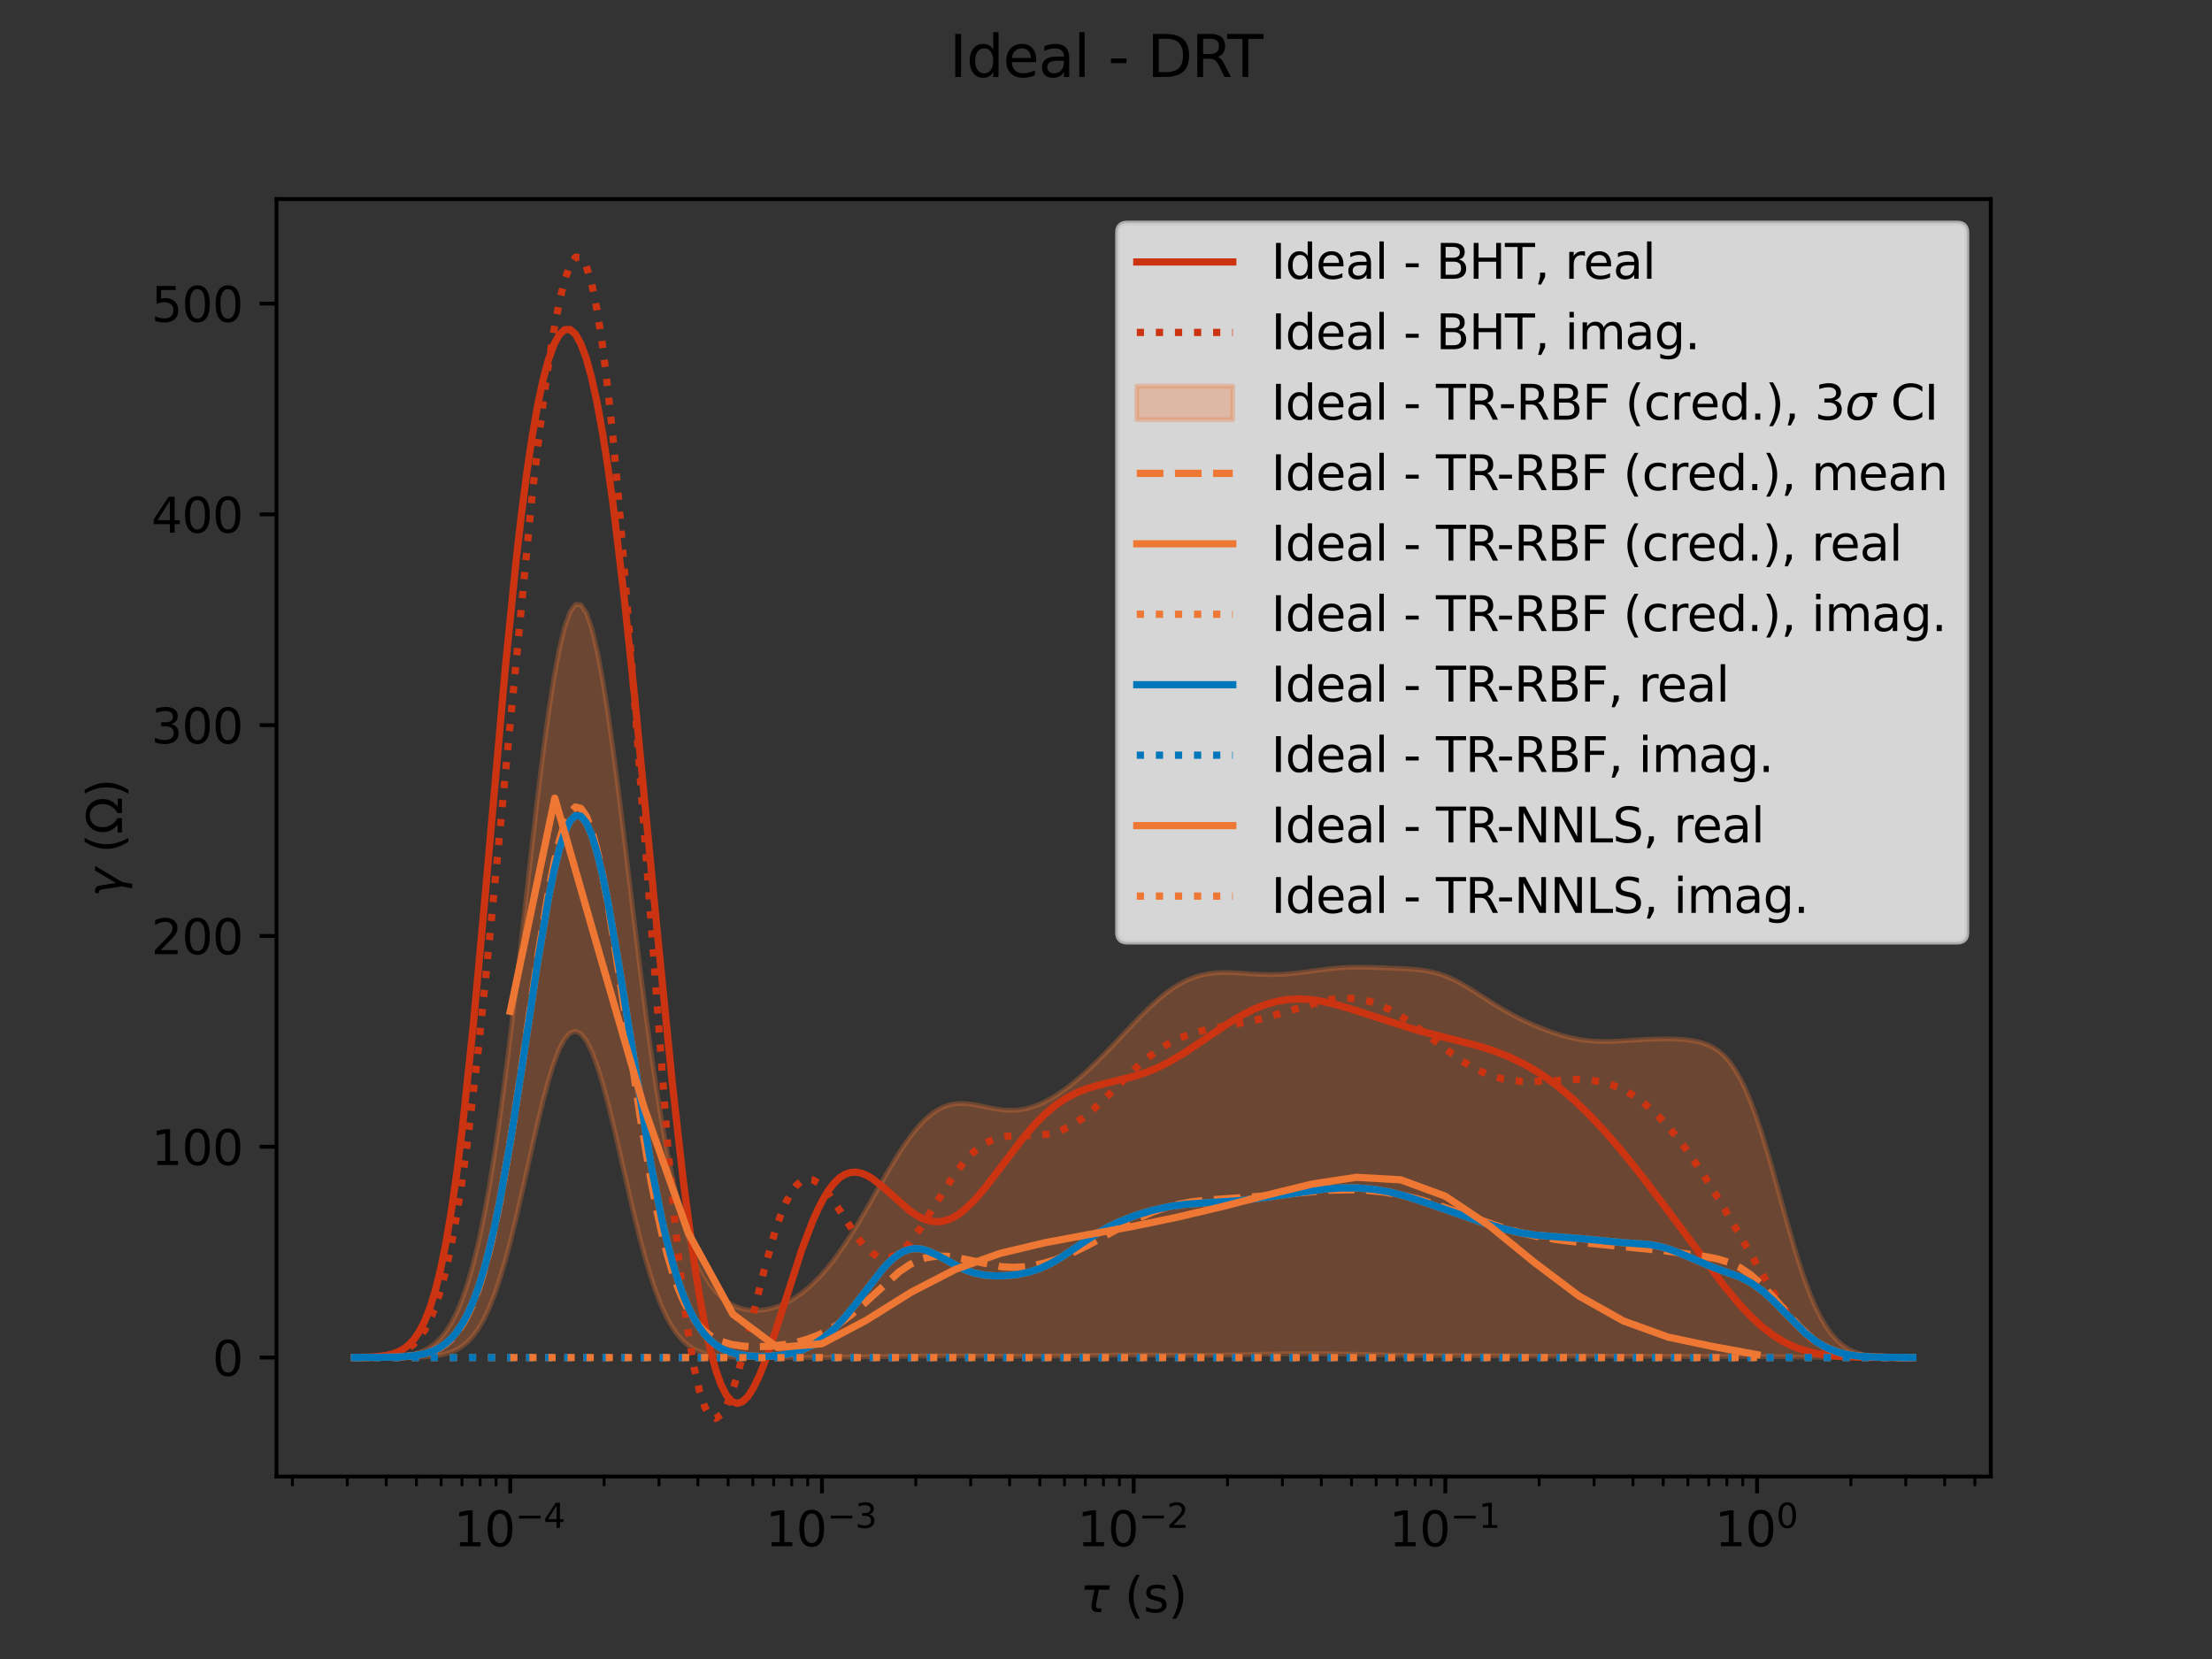 <?xml version="1.0" encoding="utf-8" standalone="no"?>
<!DOCTYPE svg PUBLIC "-//W3C//DTD SVG 1.1//EN"
  "http://www.w3.org/Graphics/SVG/1.1/DTD/svg11.dtd">
<svg xmlns:xlink="http://www.w3.org/1999/xlink" width="460.8pt" height="345.6pt" viewBox="0 0 460.8 345.6" xmlns="http://www.w3.org/2000/svg" version="1.1">
 <rect x="0" y="0" width="460.8" height="345.6" fill="#333333" stroke="none"/>
 <defs>
  <style type="text/css">*{stroke-linejoin: round; stroke-linecap: butt}</style>
 </defs>
 <g id="figure_1">
  <g id="patch_1">
   <path d="M 0 345.6 
L 460.8 345.6 
L 460.8 0 
L 0 0 
L 0 345.6 
z
" style="fill: none"/>
  </g>
  <g id="axes_1">
   <g id="patch_2">
    <path d="M 57.6 307.584 
L 414.72 307.584 
L 414.72 41.472 
L 57.6 41.472 
L 57.6 307.584 
z
" style="fill: none"/>
   </g>
   <g id="PolyCollection_1">
    <defs>
     <path id="m44e39be8d2" d="M 73.833 -62.801 
L 73.833 -62.797 
L 74.956 -62.798 
L 76.079 -62.798 
L 77.203 -62.798 
L 78.326 -62.799 
L 79.45 -62.8 
L 80.573 -62.801 
L 81.696 -62.804 
L 82.82 -62.809 
L 83.943 -62.817 
L 85.066 -62.831 
L 86.19 -62.852 
L 87.313 -62.886 
L 88.437 -62.939 
L 89.56 -63.019 
L 90.683 -63.141 
L 91.807 -63.32 
L 92.93 -63.578 
L 94.053 -63.946 
L 95.177 -64.456 
L 96.3 -65.152 
L 97.424 -66.08 
L 98.547 -67.292 
L 99.67 -68.843 
L 100.794 -70.782 
L 101.917 -73.155 
L 103.04 -75.992 
L 104.164 -79.309 
L 105.287 -83.096 
L 106.411 -87.316 
L 107.534 -91.907 
L 108.657 -96.774 
L 109.781 -101.798 
L 110.904 -106.842 
L 112.027 -111.753 
L 113.151 -116.374 
L 114.274 -120.555 
L 115.397 -124.157 
L 116.521 -127.06 
L 117.644 -129.17 
L 118.768 -130.423 
L 119.891 -130.782 
L 121.014 -130.243 
L 122.138 -128.829 
L 123.261 -126.591 
L 124.384 -123.608 
L 125.508 -119.977 
L 126.631 -115.817 
L 127.755 -111.26 
L 128.878 -106.446 
L 130.001 -101.518 
L 131.125 -96.613 
L 132.248 -91.86 
L 133.371 -87.366 
L 134.495 -83.22 
L 135.618 -79.483 
L 136.742 -76.193 
L 137.865 -73.361 
L 138.988 -70.979 
L 140.112 -69.02 
L 141.235 -67.443 
L 142.358 -66.203 
L 143.482 -65.249 
L 144.605 -64.53 
L 145.729 -64 
L 146.852 -63.618 
L 147.975 -63.349 
L 149.099 -63.162 
L 150.222 -63.036 
L 151.345 -62.952 
L 152.469 -62.898 
L 153.592 -62.864 
L 154.716 -62.843 
L 155.839 -62.83 
L 156.962 -62.823 
L 158.086 -62.819 
L 159.209 -62.817 
L 160.332 -62.817 
L 161.456 -62.818 
L 162.579 -62.819 
L 163.702 -62.821 
L 164.826 -62.824 
L 165.949 -62.827 
L 167.073 -62.83 
L 168.196 -62.834 
L 169.319 -62.839 
L 170.443 -62.845 
L 171.566 -62.851 
L 172.689 -62.858 
L 173.813 -62.866 
L 174.936 -62.876 
L 176.06 -62.886 
L 177.183 -62.897 
L 178.306 -62.91 
L 179.43 -62.924 
L 180.553 -62.938 
L 181.676 -62.954 
L 182.8 -62.97 
L 183.923 -62.987 
L 185.047 -63.004 
L 186.17 -63.021 
L 187.293 -63.038 
L 188.417 -63.055 
L 189.54 -63.071 
L 190.663 -63.086 
L 191.787 -63.099 
L 192.91 -63.11 
L 194.034 -63.12 
L 195.157 -63.127 
L 196.28 -63.132 
L 197.404 -63.135 
L 198.527 -63.135 
L 199.65 -63.132 
L 200.774 -63.128 
L 201.897 -63.122 
L 203.021 -63.114 
L 204.144 -63.106 
L 205.267 -63.097 
L 206.391 -63.088 
L 207.514 -63.08 
L 208.637 -63.073 
L 209.761 -63.068 
L 210.884 -63.064 
L 212.007 -63.063 
L 213.131 -63.064 
L 214.254 -63.068 
L 215.378 -63.073 
L 216.501 -63.082 
L 217.624 -63.093 
L 218.748 -63.106 
L 219.871 -63.12 
L 220.994 -63.137 
L 222.118 -63.155 
L 223.241 -63.173 
L 224.365 -63.192 
L 225.488 -63.212 
L 226.611 -63.231 
L 227.735 -63.249 
L 228.858 -63.266 
L 229.981 -63.282 
L 231.105 -63.295 
L 232.228 -63.307 
L 233.352 -63.316 
L 234.475 -63.322 
L 235.598 -63.326 
L 236.722 -63.327 
L 237.845 -63.325 
L 238.968 -63.322 
L 240.092 -63.316 
L 241.215 -63.309 
L 242.339 -63.301 
L 243.462 -63.293 
L 244.585 -63.285 
L 245.709 -63.277 
L 246.832 -63.271 
L 247.955 -63.268 
L 249.079 -63.267 
L 250.202 -63.269 
L 251.326 -63.275 
L 252.449 -63.284 
L 253.572 -63.297 
L 254.696 -63.314 
L 255.819 -63.334 
L 256.942 -63.357 
L 258.066 -63.382 
L 259.189 -63.409 
L 260.313 -63.437 
L 261.436 -63.465 
L 262.559 -63.491 
L 263.683 -63.517 
L 264.806 -63.54 
L 265.929 -63.56 
L 267.053 -63.577 
L 268.176 -63.59 
L 269.299 -63.6 
L 270.423 -63.607 
L 271.546 -63.61 
L 272.67 -63.609 
L 273.793 -63.606 
L 274.916 -63.599 
L 276.04 -63.589 
L 277.163 -63.576 
L 278.286 -63.561 
L 279.41 -63.544 
L 280.533 -63.524 
L 281.657 -63.503 
L 282.78 -63.48 
L 283.903 -63.456 
L 285.027 -63.431 
L 286.15 -63.406 
L 287.273 -63.381 
L 288.397 -63.357 
L 289.52 -63.333 
L 290.644 -63.311 
L 291.767 -63.291 
L 292.89 -63.273 
L 294.014 -63.256 
L 295.137 -63.242 
L 296.26 -63.23 
L 297.384 -63.219 
L 298.507 -63.211 
L 299.631 -63.204 
L 300.754 -63.198 
L 301.877 -63.193 
L 303.001 -63.188 
L 304.124 -63.184 
L 305.247 -63.18 
L 306.371 -63.175 
L 307.494 -63.17 
L 308.618 -63.164 
L 309.741 -63.158 
L 310.864 -63.151 
L 311.988 -63.144 
L 313.111 -63.136 
L 314.234 -63.128 
L 315.358 -63.121 
L 316.481 -63.114 
L 317.604 -63.108 
L 318.728 -63.103 
L 319.851 -63.1 
L 320.975 -63.097 
L 322.098 -63.096 
L 323.221 -63.096 
L 324.345 -63.096 
L 325.468 -63.098 
L 326.591 -63.099 
L 327.715 -63.1 
L 328.838 -63.101 
L 329.962 -63.102 
L 331.085 -63.102 
L 332.208 -63.1 
L 333.332 -63.098 
L 334.455 -63.095 
L 335.578 -63.092 
L 336.702 -63.088 
L 337.825 -63.083 
L 338.949 -63.078 
L 340.072 -63.072 
L 341.195 -63.066 
L 342.319 -63.06 
L 343.442 -63.055 
L 344.565 -63.049 
L 345.689 -63.044 
L 346.812 -63.039 
L 347.936 -63.035 
L 349.059 -63.031 
L 350.182 -63.028 
L 351.306 -63.026 
L 352.429 -63.025 
L 353.552 -63.025 
L 354.676 -63.026 
L 355.799 -63.028 
L 356.923 -63.03 
L 358.046 -63.033 
L 359.169 -63.036 
L 360.293 -63.038 
L 361.416 -63.039 
L 362.539 -63.038 
L 363.663 -63.035 
L 364.786 -63.031 
L 365.909 -63.023 
L 367.033 -63.013 
L 368.156 -63 
L 369.28 -62.986 
L 370.403 -62.969 
L 371.526 -62.951 
L 372.65 -62.933 
L 373.773 -62.915 
L 374.896 -62.898 
L 376.02 -62.881 
L 377.143 -62.866 
L 378.267 -62.853 
L 379.39 -62.841 
L 380.513 -62.831 
L 381.637 -62.823 
L 382.76 -62.816 
L 383.883 -62.811 
L 385.007 -62.807 
L 386.13 -62.804 
L 387.254 -62.802 
L 388.377 -62.801 
L 389.5 -62.799 
L 390.624 -62.799 
L 391.747 -62.798 
L 392.87 -62.798 
L 393.994 -62.798 
L 395.117 -62.798 
L 396.241 -62.797 
L 397.364 -62.797 
L 398.487 -62.797 
L 398.487 -62.804 
L 398.487 -62.804 
L 397.364 -62.809 
L 396.241 -62.818 
L 395.117 -62.833 
L 393.994 -62.857 
L 392.87 -62.895 
L 391.747 -62.955 
L 390.624 -63.047 
L 389.5 -63.183 
L 388.377 -63.383 
L 387.254 -63.669 
L 386.13 -64.069 
L 385.007 -64.617 
L 383.883 -65.35 
L 382.76 -66.309 
L 381.637 -67.537 
L 380.513 -69.073 
L 379.39 -70.951 
L 378.267 -73.197 
L 377.143 -75.82 
L 376.02 -78.814 
L 374.896 -82.153 
L 373.773 -85.79 
L 372.65 -89.661 
L 371.526 -93.684 
L 370.403 -97.766 
L 369.28 -101.811 
L 368.156 -105.723 
L 367.033 -109.418 
L 365.909 -112.824 
L 364.786 -115.888 
L 363.663 -118.578 
L 362.539 -120.884 
L 361.416 -122.812 
L 360.293 -124.388 
L 359.169 -125.644 
L 358.046 -126.623 
L 356.923 -127.37 
L 355.799 -127.927 
L 354.676 -128.336 
L 353.552 -128.629 
L 352.429 -128.837 
L 351.306 -128.981 
L 350.182 -129.077 
L 349.059 -129.137 
L 347.936 -129.169 
L 346.812 -129.177 
L 345.689 -129.166 
L 344.565 -129.137 
L 343.442 -129.093 
L 342.319 -129.036 
L 341.195 -128.971 
L 340.072 -128.9 
L 338.949 -128.827 
L 337.825 -128.76 
L 336.702 -128.702 
L 335.578 -128.661 
L 334.455 -128.642 
L 333.332 -128.653 
L 332.208 -128.699 
L 331.085 -128.785 
L 329.962 -128.914 
L 328.838 -129.087 
L 327.715 -129.306 
L 326.591 -129.57 
L 325.468 -129.875 
L 324.345 -130.219 
L 323.221 -130.599 
L 322.098 -131.01 
L 320.975 -131.449 
L 319.851 -131.915 
L 318.728 -132.407 
L 317.604 -132.925 
L 316.481 -133.471 
L 315.358 -134.046 
L 314.234 -134.652 
L 313.111 -135.289 
L 311.988 -135.956 
L 310.864 -136.65 
L 309.741 -137.364 
L 308.618 -138.089 
L 307.494 -138.814 
L 306.371 -139.524 
L 305.247 -140.207 
L 304.124 -140.847 
L 303.001 -141.431 
L 301.877 -141.951 
L 300.754 -142.398 
L 299.631 -142.772 
L 298.507 -143.073 
L 297.384 -143.307 
L 296.26 -143.483 
L 295.137 -143.613 
L 294.014 -143.707 
L 292.89 -143.777 
L 291.767 -143.832 
L 290.644 -143.879 
L 289.52 -143.925 
L 288.397 -143.97 
L 287.273 -144.014 
L 286.15 -144.055 
L 285.027 -144.087 
L 283.903 -144.108 
L 282.78 -144.112 
L 281.657 -144.095 
L 280.533 -144.054 
L 279.41 -143.989 
L 278.286 -143.901 
L 277.163 -143.791 
L 276.04 -143.663 
L 274.916 -143.521 
L 273.793 -143.371 
L 272.67 -143.219 
L 271.546 -143.071 
L 270.423 -142.934 
L 269.299 -142.813 
L 268.176 -142.713 
L 267.053 -142.639 
L 265.929 -142.592 
L 264.806 -142.575 
L 263.683 -142.585 
L 262.559 -142.621 
L 261.436 -142.678 
L 260.313 -142.749 
L 259.189 -142.827 
L 258.066 -142.901 
L 256.942 -142.962 
L 255.819 -142.999 
L 254.696 -143 
L 253.572 -142.955 
L 252.449 -142.853 
L 251.326 -142.684 
L 250.202 -142.44 
L 249.079 -142.113 
L 247.955 -141.699 
L 246.832 -141.193 
L 245.709 -140.593 
L 244.585 -139.902 
L 243.462 -139.122 
L 242.339 -138.258 
L 241.215 -137.318 
L 240.092 -136.31 
L 238.968 -135.245 
L 237.845 -134.134 
L 236.722 -132.986 
L 235.598 -131.813 
L 234.475 -130.625 
L 233.352 -129.432 
L 232.228 -128.243 
L 231.105 -127.067 
L 229.981 -125.911 
L 228.858 -124.781 
L 227.735 -123.684 
L 226.611 -122.625 
L 225.488 -121.609 
L 224.365 -120.64 
L 223.241 -119.722 
L 222.118 -118.861 
L 220.994 -118.059 
L 219.871 -117.322 
L 218.748 -116.654 
L 217.624 -116.061 
L 216.501 -115.546 
L 215.378 -115.115 
L 214.254 -114.773 
L 213.131 -114.521 
L 212.007 -114.361 
L 210.884 -114.292 
L 209.761 -114.309 
L 208.637 -114.403 
L 207.514 -114.562 
L 206.391 -114.77 
L 205.267 -115.005 
L 204.144 -115.244 
L 203.021 -115.462 
L 201.897 -115.631 
L 200.774 -115.724 
L 199.65 -115.718 
L 198.527 -115.588 
L 197.404 -115.315 
L 196.28 -114.885 
L 195.157 -114.286 
L 194.034 -113.511 
L 192.91 -112.56 
L 191.787 -111.435 
L 190.663 -110.142 
L 189.54 -108.694 
L 188.417 -107.105 
L 187.293 -105.394 
L 186.17 -103.582 
L 185.047 -101.692 
L 183.923 -99.748 
L 182.8 -97.774 
L 181.676 -95.793 
L 180.553 -93.828 
L 179.43 -91.899 
L 178.306 -90.022 
L 177.183 -88.214 
L 176.06 -86.485 
L 174.936 -84.847 
L 173.813 -83.305 
L 172.689 -81.866 
L 171.566 -80.533 
L 170.443 -79.308 
L 169.319 -78.19 
L 168.196 -77.18 
L 167.073 -76.275 
L 165.949 -75.474 
L 164.826 -74.774 
L 163.702 -74.173 
L 162.579 -73.669 
L 161.456 -73.262 
L 160.332 -72.951 
L 159.209 -72.737 
L 158.086 -72.622 
L 156.962 -72.612 
L 155.839 -72.715 
L 154.716 -72.94 
L 153.592 -73.302 
L 152.469 -73.819 
L 151.345 -74.514 
L 150.222 -75.416 
L 149.099 -76.558 
L 147.975 -77.98 
L 146.852 -79.727 
L 145.729 -81.849 
L 144.605 -84.403 
L 143.482 -87.444 
L 142.358 -91.033 
L 141.235 -95.226 
L 140.112 -100.072 
L 138.988 -105.61 
L 137.865 -111.86 
L 136.742 -118.821 
L 135.618 -126.461 
L 134.495 -134.716 
L 133.371 -143.485 
L 132.248 -152.63 
L 131.125 -161.977 
L 130.001 -171.325 
L 128.878 -180.451 
L 127.755 -189.12 
L 126.631 -197.097 
L 125.508 -204.157 
L 124.384 -210.097 
L 123.261 -214.74 
L 122.138 -217.948 
L 121.014 -219.617 
L 119.891 -219.69 
L 118.768 -218.153 
L 117.644 -215.034 
L 116.521 -210.411 
L 115.397 -204.399 
L 114.274 -197.16 
L 113.151 -188.885 
L 112.027 -179.798 
L 110.904 -170.137 
L 109.781 -160.149 
L 108.657 -150.077 
L 107.534 -140.146 
L 106.411 -130.554 
L 105.287 -121.468 
L 104.164 -113.016 
L 103.04 -105.286 
L 101.917 -98.331 
L 100.794 -92.17 
L 99.67 -86.791 
L 98.547 -82.162 
L 97.424 -78.235 
L 96.3 -74.949 
L 95.177 -72.239 
L 94.053 -70.034 
L 92.93 -68.267 
L 91.807 -66.872 
L 90.683 -65.787 
L 89.56 -64.957 
L 88.437 -64.333 
L 87.313 -63.871 
L 86.19 -63.535 
L 85.066 -63.296 
L 83.943 -63.128 
L 82.82 -63.013 
L 81.696 -62.935 
L 80.573 -62.884 
L 79.45 -62.851 
L 78.326 -62.83 
L 77.203 -62.817 
L 76.079 -62.809 
L 74.956 -62.804 
L 73.833 -62.801 
z
" style="stroke: #ee7733; stroke-opacity: 0.3"/>
    </defs>
    <g clip-path="url(#pb45f18bb0c)">
     <use xlink:href="#m44e39be8d2" x="0" y="345.6" style="fill: #ee7733; fill-opacity: 0.3; stroke: #ee7733; stroke-opacity: 0.3"/>
    </g>
   </g>
   <g id="matplotlib.axis_1">
    <g id="xtick_1">
     <g id="line2d_1">
      <defs>
       <path id="me9e2271c11" d="M 0 0 
L 0 3.5 
" style="stroke: #000000; stroke-width: 0.8"/>
      </defs>
      <g>
       <use xlink:href="#me9e2271c11" x="106.298" y="307.584" style="stroke: #000000; stroke-width: 0.8"/>
      </g>
     </g>
     <g id="text_1">
      <!-- $\mathdefault{10^{-4}}$ -->
      <g transform="translate(94.548 322.182) scale(0.1 -0.1)">
       <defs>
        <path id="DejaVuSans-31" d="M 794 531 
L 1825 531 
L 1825 4091 
L 703 3866 
L 703 4441 
L 1819 4666 
L 2450 4666 
L 2450 531 
L 3481 531 
L 3481 0 
L 794 0 
L 794 531 
z
" transform="scale(0.016)"/>
        <path id="DejaVuSans-30" d="M 2034 4250 
Q 1547 4250 1301 3770 
Q 1056 3291 1056 2328 
Q 1056 1369 1301 889 
Q 1547 409 2034 409 
Q 2525 409 2770 889 
Q 3016 1369 3016 2328 
Q 3016 3291 2770 3770 
Q 2525 4250 2034 4250 
z
M 2034 4750 
Q 2819 4750 3233 4129 
Q 3647 3509 3647 2328 
Q 3647 1150 3233 529 
Q 2819 -91 2034 -91 
Q 1250 -91 836 529 
Q 422 1150 422 2328 
Q 422 3509 836 4129 
Q 1250 4750 2034 4750 
z
" transform="scale(0.016)"/>
        <path id="DejaVuSans-2212" d="M 678 2272 
L 4684 2272 
L 4684 1741 
L 678 1741 
L 678 2272 
z
" transform="scale(0.016)"/>
        <path id="DejaVuSans-34" d="M 2419 4116 
L 825 1625 
L 2419 1625 
L 2419 4116 
z
M 2253 4666 
L 3047 4666 
L 3047 1625 
L 3713 1625 
L 3713 1100 
L 3047 1100 
L 3047 0 
L 2419 0 
L 2419 1100 
L 313 1100 
L 313 1709 
L 2253 4666 
z
" transform="scale(0.016)"/>
       </defs>
       <use xlink:href="#DejaVuSans-31" transform="translate(0 0.684)"/>
       <use xlink:href="#DejaVuSans-30" transform="translate(63.623 0.684)"/>
       <use xlink:href="#DejaVuSans-2212" transform="translate(128.203 38.966) scale(0.7)"/>
       <use xlink:href="#DejaVuSans-34" transform="translate(186.855 38.966) scale(0.7)"/>
      </g>
     </g>
    </g>
    <g id="xtick_2">
     <g id="line2d_2">
      <g>
       <use xlink:href="#me9e2271c11" x="171.229" y="307.584" style="stroke: #000000; stroke-width: 0.8"/>
      </g>
     </g>
     <g id="text_2">
      <!-- $\mathdefault{10^{-3}}$ -->
      <g transform="translate(159.479 322.182) scale(0.1 -0.1)">
       <defs>
        <path id="DejaVuSans-33" d="M 2597 2516 
Q 3050 2419 3304 2112 
Q 3559 1806 3559 1356 
Q 3559 666 3084 287 
Q 2609 -91 1734 -91 
Q 1441 -91 1130 -33 
Q 819 25 488 141 
L 488 750 
Q 750 597 1062 519 
Q 1375 441 1716 441 
Q 2309 441 2620 675 
Q 2931 909 2931 1356 
Q 2931 1769 2642 2001 
Q 2353 2234 1838 2234 
L 1294 2234 
L 1294 2753 
L 1863 2753 
Q 2328 2753 2575 2939 
Q 2822 3125 2822 3475 
Q 2822 3834 2567 4026 
Q 2313 4219 1838 4219 
Q 1578 4219 1281 4162 
Q 984 4106 628 3988 
L 628 4550 
Q 988 4650 1302 4700 
Q 1616 4750 1894 4750 
Q 2613 4750 3031 4423 
Q 3450 4097 3450 3541 
Q 3450 3153 3228 2886 
Q 3006 2619 2597 2516 
z
" transform="scale(0.016)"/>
       </defs>
       <use xlink:href="#DejaVuSans-31" transform="translate(0 0.766)"/>
       <use xlink:href="#DejaVuSans-30" transform="translate(63.623 0.766)"/>
       <use xlink:href="#DejaVuSans-2212" transform="translate(128.203 39.047) scale(0.7)"/>
       <use xlink:href="#DejaVuSans-33" transform="translate(186.855 39.047) scale(0.7)"/>
      </g>
     </g>
    </g>
    <g id="xtick_3">
     <g id="line2d_3">
      <g>
       <use xlink:href="#me9e2271c11" x="236.16" y="307.584" style="stroke: #000000; stroke-width: 0.8"/>
      </g>
     </g>
     <g id="text_3">
      <!-- $\mathdefault{10^{-2}}$ -->
      <g transform="translate(224.41 322.182) scale(0.1 -0.1)">
       <defs>
        <path id="DejaVuSans-32" d="M 1228 531 
L 3431 531 
L 3431 0 
L 469 0 
L 469 531 
Q 828 903 1448 1529 
Q 2069 2156 2228 2338 
Q 2531 2678 2651 2914 
Q 2772 3150 2772 3378 
Q 2772 3750 2511 3984 
Q 2250 4219 1831 4219 
Q 1534 4219 1204 4116 
Q 875 4013 500 3803 
L 500 4441 
Q 881 4594 1212 4672 
Q 1544 4750 1819 4750 
Q 2544 4750 2975 4387 
Q 3406 4025 3406 3419 
Q 3406 3131 3298 2873 
Q 3191 2616 2906 2266 
Q 2828 2175 2409 1742 
Q 1991 1309 1228 531 
z
" transform="scale(0.016)"/>
       </defs>
       <use xlink:href="#DejaVuSans-31" transform="translate(0 0.766)"/>
       <use xlink:href="#DejaVuSans-30" transform="translate(63.623 0.766)"/>
       <use xlink:href="#DejaVuSans-2212" transform="translate(128.203 39.047) scale(0.7)"/>
       <use xlink:href="#DejaVuSans-32" transform="translate(186.855 39.047) scale(0.7)"/>
      </g>
     </g>
    </g>
    <g id="xtick_4">
     <g id="line2d_4">
      <g>
       <use xlink:href="#me9e2271c11" x="301.091" y="307.584" style="stroke: #000000; stroke-width: 0.8"/>
      </g>
     </g>
     <g id="text_4">
      <!-- $\mathdefault{10^{-1}}$ -->
      <g transform="translate(289.341 322.182) scale(0.1 -0.1)">
       <use xlink:href="#DejaVuSans-31" transform="translate(0 0.684)"/>
       <use xlink:href="#DejaVuSans-30" transform="translate(63.623 0.684)"/>
       <use xlink:href="#DejaVuSans-2212" transform="translate(128.203 38.966) scale(0.7)"/>
       <use xlink:href="#DejaVuSans-31" transform="translate(186.855 38.966) scale(0.7)"/>
      </g>
     </g>
    </g>
    <g id="xtick_5">
     <g id="line2d_5">
      <g>
       <use xlink:href="#me9e2271c11" x="366.022" y="307.584" style="stroke: #000000; stroke-width: 0.8"/>
      </g>
     </g>
     <g id="text_5">
      <!-- $\mathdefault{10^{0}}$ -->
      <g transform="translate(357.222 322.182) scale(0.1 -0.1)">
       <use xlink:href="#DejaVuSans-31" transform="translate(0 0.766)"/>
       <use xlink:href="#DejaVuSans-30" transform="translate(63.623 0.766)"/>
       <use xlink:href="#DejaVuSans-30" transform="translate(128.203 39.047) scale(0.7)"/>
      </g>
     </g>
    </g>
    <g id="xtick_6">
     <g id="line2d_6">
      <defs>
       <path id="m69d4dae34a" d="M 0 0 
L 0 2 
" style="stroke: #000000; stroke-width: 0.6"/>
      </defs>
      <g>
       <use xlink:href="#m69d4dae34a" x="60.913" y="307.584" style="stroke: #000000; stroke-width: 0.6"/>
      </g>
     </g>
    </g>
    <g id="xtick_7">
     <g id="line2d_7">
      <g>
       <use xlink:href="#m69d4dae34a" x="72.347" y="307.584" style="stroke: #000000; stroke-width: 0.6"/>
      </g>
     </g>
    </g>
    <g id="xtick_8">
     <g id="line2d_8">
      <g>
       <use xlink:href="#m69d4dae34a" x="80.46" y="307.584" style="stroke: #000000; stroke-width: 0.6"/>
      </g>
     </g>
    </g>
    <g id="xtick_9">
     <g id="line2d_9">
      <g>
       <use xlink:href="#m69d4dae34a" x="86.752" y="307.584" style="stroke: #000000; stroke-width: 0.6"/>
      </g>
     </g>
    </g>
    <g id="xtick_10">
     <g id="line2d_10">
      <g>
       <use xlink:href="#m69d4dae34a" x="91.893" y="307.584" style="stroke: #000000; stroke-width: 0.6"/>
      </g>
     </g>
    </g>
    <g id="xtick_11">
     <g id="line2d_11">
      <g>
       <use xlink:href="#m69d4dae34a" x="96.24" y="307.584" style="stroke: #000000; stroke-width: 0.6"/>
      </g>
     </g>
    </g>
    <g id="xtick_12">
     <g id="line2d_12">
      <g>
       <use xlink:href="#m69d4dae34a" x="100.006" y="307.584" style="stroke: #000000; stroke-width: 0.6"/>
      </g>
     </g>
    </g>
    <g id="xtick_13">
     <g id="line2d_13">
      <g>
       <use xlink:href="#m69d4dae34a" x="103.327" y="307.584" style="stroke: #000000; stroke-width: 0.6"/>
      </g>
     </g>
    </g>
    <g id="xtick_14">
     <g id="line2d_14">
      <g>
       <use xlink:href="#m69d4dae34a" x="125.844" y="307.584" style="stroke: #000000; stroke-width: 0.6"/>
      </g>
     </g>
    </g>
    <g id="xtick_15">
     <g id="line2d_15">
      <g>
       <use xlink:href="#m69d4dae34a" x="137.278" y="307.584" style="stroke: #000000; stroke-width: 0.6"/>
      </g>
     </g>
    </g>
    <g id="xtick_16">
     <g id="line2d_16">
      <g>
       <use xlink:href="#m69d4dae34a" x="145.39" y="307.584" style="stroke: #000000; stroke-width: 0.6"/>
      </g>
     </g>
    </g>
    <g id="xtick_17">
     <g id="line2d_17">
      <g>
       <use xlink:href="#m69d4dae34a" x="151.683" y="307.584" style="stroke: #000000; stroke-width: 0.6"/>
      </g>
     </g>
    </g>
    <g id="xtick_18">
     <g id="line2d_18">
      <g>
       <use xlink:href="#m69d4dae34a" x="156.824" y="307.584" style="stroke: #000000; stroke-width: 0.6"/>
      </g>
     </g>
    </g>
    <g id="xtick_19">
     <g id="line2d_19">
      <g>
       <use xlink:href="#m69d4dae34a" x="161.171" y="307.584" style="stroke: #000000; stroke-width: 0.6"/>
      </g>
     </g>
    </g>
    <g id="xtick_20">
     <g id="line2d_20">
      <g>
       <use xlink:href="#m69d4dae34a" x="164.937" y="307.584" style="stroke: #000000; stroke-width: 0.6"/>
      </g>
     </g>
    </g>
    <g id="xtick_21">
     <g id="line2d_21">
      <g>
       <use xlink:href="#m69d4dae34a" x="168.258" y="307.584" style="stroke: #000000; stroke-width: 0.6"/>
      </g>
     </g>
    </g>
    <g id="xtick_22">
     <g id="line2d_22">
      <g>
       <use xlink:href="#m69d4dae34a" x="190.775" y="307.584" style="stroke: #000000; stroke-width: 0.6"/>
      </g>
     </g>
    </g>
    <g id="xtick_23">
     <g id="line2d_23">
      <g>
       <use xlink:href="#m69d4dae34a" x="202.209" y="307.584" style="stroke: #000000; stroke-width: 0.6"/>
      </g>
     </g>
    </g>
    <g id="xtick_24">
     <g id="line2d_24">
      <g>
       <use xlink:href="#m69d4dae34a" x="210.321" y="307.584" style="stroke: #000000; stroke-width: 0.6"/>
      </g>
     </g>
    </g>
    <g id="xtick_25">
     <g id="line2d_25">
      <g>
       <use xlink:href="#m69d4dae34a" x="216.614" y="307.584" style="stroke: #000000; stroke-width: 0.6"/>
      </g>
     </g>
    </g>
    <g id="xtick_26">
     <g id="line2d_26">
      <g>
       <use xlink:href="#m69d4dae34a" x="221.755" y="307.584" style="stroke: #000000; stroke-width: 0.6"/>
      </g>
     </g>
    </g>
    <g id="xtick_27">
     <g id="line2d_27">
      <g>
       <use xlink:href="#m69d4dae34a" x="226.102" y="307.584" style="stroke: #000000; stroke-width: 0.6"/>
      </g>
     </g>
    </g>
    <g id="xtick_28">
     <g id="line2d_28">
      <g>
       <use xlink:href="#m69d4dae34a" x="229.868" y="307.584" style="stroke: #000000; stroke-width: 0.6"/>
      </g>
     </g>
    </g>
    <g id="xtick_29">
     <g id="line2d_29">
      <g>
       <use xlink:href="#m69d4dae34a" x="233.189" y="307.584" style="stroke: #000000; stroke-width: 0.6"/>
      </g>
     </g>
    </g>
    <g id="xtick_30">
     <g id="line2d_30">
      <g>
       <use xlink:href="#m69d4dae34a" x="255.706" y="307.584" style="stroke: #000000; stroke-width: 0.6"/>
      </g>
     </g>
    </g>
    <g id="xtick_31">
     <g id="line2d_31">
      <g>
       <use xlink:href="#m69d4dae34a" x="267.14" y="307.584" style="stroke: #000000; stroke-width: 0.6"/>
      </g>
     </g>
    </g>
    <g id="xtick_32">
     <g id="line2d_32">
      <g>
       <use xlink:href="#m69d4dae34a" x="275.252" y="307.584" style="stroke: #000000; stroke-width: 0.6"/>
      </g>
     </g>
    </g>
    <g id="xtick_33">
     <g id="line2d_33">
      <g>
       <use xlink:href="#m69d4dae34a" x="281.545" y="307.584" style="stroke: #000000; stroke-width: 0.6"/>
      </g>
     </g>
    </g>
    <g id="xtick_34">
     <g id="line2d_34">
      <g>
       <use xlink:href="#m69d4dae34a" x="286.686" y="307.584" style="stroke: #000000; stroke-width: 0.6"/>
      </g>
     </g>
    </g>
    <g id="xtick_35">
     <g id="line2d_35">
      <g>
       <use xlink:href="#m69d4dae34a" x="291.033" y="307.584" style="stroke: #000000; stroke-width: 0.6"/>
      </g>
     </g>
    </g>
    <g id="xtick_36">
     <g id="line2d_36">
      <g>
       <use xlink:href="#m69d4dae34a" x="294.798" y="307.584" style="stroke: #000000; stroke-width: 0.6"/>
      </g>
     </g>
    </g>
    <g id="xtick_37">
     <g id="line2d_37">
      <g>
       <use xlink:href="#m69d4dae34a" x="298.12" y="307.584" style="stroke: #000000; stroke-width: 0.6"/>
      </g>
     </g>
    </g>
    <g id="xtick_38">
     <g id="line2d_38">
      <g>
       <use xlink:href="#m69d4dae34a" x="320.637" y="307.584" style="stroke: #000000; stroke-width: 0.6"/>
      </g>
     </g>
    </g>
    <g id="xtick_39">
     <g id="line2d_39">
      <g>
       <use xlink:href="#m69d4dae34a" x="332.071" y="307.584" style="stroke: #000000; stroke-width: 0.6"/>
      </g>
     </g>
    </g>
    <g id="xtick_40">
     <g id="line2d_40">
      <g>
       <use xlink:href="#m69d4dae34a" x="340.183" y="307.584" style="stroke: #000000; stroke-width: 0.6"/>
      </g>
     </g>
    </g>
    <g id="xtick_41">
     <g id="line2d_41">
      <g>
       <use xlink:href="#m69d4dae34a" x="346.476" y="307.584" style="stroke: #000000; stroke-width: 0.6"/>
      </g>
     </g>
    </g>
    <g id="xtick_42">
     <g id="line2d_42">
      <g>
       <use xlink:href="#m69d4dae34a" x="351.617" y="307.584" style="stroke: #000000; stroke-width: 0.6"/>
      </g>
     </g>
    </g>
    <g id="xtick_43">
     <g id="line2d_43">
      <g>
       <use xlink:href="#m69d4dae34a" x="355.964" y="307.584" style="stroke: #000000; stroke-width: 0.6"/>
      </g>
     </g>
    </g>
    <g id="xtick_44">
     <g id="line2d_44">
      <g>
       <use xlink:href="#m69d4dae34a" x="359.729" y="307.584" style="stroke: #000000; stroke-width: 0.6"/>
      </g>
     </g>
    </g>
    <g id="xtick_45">
     <g id="line2d_45">
      <g>
       <use xlink:href="#m69d4dae34a" x="363.051" y="307.584" style="stroke: #000000; stroke-width: 0.6"/>
      </g>
     </g>
    </g>
    <g id="xtick_46">
     <g id="line2d_46">
      <g>
       <use xlink:href="#m69d4dae34a" x="385.568" y="307.584" style="stroke: #000000; stroke-width: 0.6"/>
      </g>
     </g>
    </g>
    <g id="xtick_47">
     <g id="line2d_47">
      <g>
       <use xlink:href="#m69d4dae34a" x="397.002" y="307.584" style="stroke: #000000; stroke-width: 0.6"/>
      </g>
     </g>
    </g>
    <g id="xtick_48">
     <g id="line2d_48">
      <g>
       <use xlink:href="#m69d4dae34a" x="405.114" y="307.584" style="stroke: #000000; stroke-width: 0.6"/>
      </g>
     </g>
    </g>
    <g id="xtick_49">
     <g id="line2d_49">
      <g>
       <use xlink:href="#m69d4dae34a" x="411.407" y="307.584" style="stroke: #000000; stroke-width: 0.6"/>
      </g>
     </g>
    </g>
    <g id="text_6">
     <!-- $\tau\ (\rm s)$ -->
     <g transform="translate(225.01 335.861) scale(0.1 -0.1)">
      <defs>
       <path id="DejaVuSans-Oblique-3c4" d="M 2103 638 
Q 2188 488 2525 488 
L 2800 488 
L 2706 0 
L 2363 0 
Q 1800 0 1600 300 
Q 1403 606 1534 1269 
L 1856 2925 
L 541 2925 
L 653 3500 
L 3881 3500 
L 3769 2925 
L 2444 2925 
L 2113 1234 
Q 2025 781 2103 638 
z
" transform="scale(0.016)"/>
       <path id="DejaVuSans-28" d="M 1984 4856 
Q 1566 4138 1362 3434 
Q 1159 2731 1159 2009 
Q 1159 1288 1364 580 
Q 1569 -128 1984 -844 
L 1484 -844 
Q 1016 -109 783 600 
Q 550 1309 550 2009 
Q 550 2706 781 3412 
Q 1013 4119 1484 4856 
L 1984 4856 
z
" transform="scale(0.016)"/>
       <path id="DejaVuSans-73" d="M 2834 3397 
L 2834 2853 
Q 2591 2978 2328 3040 
Q 2066 3103 1784 3103 
Q 1356 3103 1142 2972 
Q 928 2841 928 2578 
Q 928 2378 1081 2264 
Q 1234 2150 1697 2047 
L 1894 2003 
Q 2506 1872 2764 1633 
Q 3022 1394 3022 966 
Q 3022 478 2636 193 
Q 2250 -91 1575 -91 
Q 1294 -91 989 -36 
Q 684 19 347 128 
L 347 722 
Q 666 556 975 473 
Q 1284 391 1588 391 
Q 1994 391 2212 530 
Q 2431 669 2431 922 
Q 2431 1156 2273 1281 
Q 2116 1406 1581 1522 
L 1381 1569 
Q 847 1681 609 1914 
Q 372 2147 372 2553 
Q 372 3047 722 3315 
Q 1072 3584 1716 3584 
Q 2034 3584 2315 3537 
Q 2597 3491 2834 3397 
z
" transform="scale(0.016)"/>
       <path id="DejaVuSans-29" d="M 513 4856 
L 1013 4856 
Q 1481 4119 1714 3412 
Q 1947 2706 1947 2009 
Q 1947 1309 1714 600 
Q 1481 -109 1013 -844 
L 513 -844 
Q 928 -128 1133 580 
Q 1338 1288 1338 2009 
Q 1338 2731 1133 3434 
Q 928 4138 513 4856 
z
" transform="scale(0.016)"/>
      </defs>
      <use xlink:href="#DejaVuSans-Oblique-3c4" transform="translate(0 0.125)"/>
      <use xlink:href="#DejaVuSans-28" transform="translate(92.675 0.125)"/>
      <use xlink:href="#DejaVuSans-73" transform="translate(131.689 0.125)"/>
      <use xlink:href="#DejaVuSans-29" transform="translate(183.789 0.125)"/>
     </g>
    </g>
   </g>
   <g id="matplotlib.axis_2">
    <g id="ytick_1">
     <g id="line2d_50">
      <defs>
       <path id="m31bfdd998d" d="M 0 0 
L -3.5 0 
" style="stroke: #000000; stroke-width: 0.8"/>
      </defs>
      <g>
       <use xlink:href="#m31bfdd998d" x="57.6" y="282.803" style="stroke: #000000; stroke-width: 0.8"/>
      </g>
     </g>
     <g id="text_7">
      <!-- 0 -->
      <g transform="translate(44.237 286.602) scale(0.1 -0.1)">
       <use xlink:href="#DejaVuSans-30"/>
      </g>
     </g>
    </g>
    <g id="ytick_2">
     <g id="line2d_51">
      <g>
       <use xlink:href="#m31bfdd998d" x="57.6" y="238.89" style="stroke: #000000; stroke-width: 0.8"/>
      </g>
     </g>
     <g id="text_8">
      <!-- 100 -->
      <g transform="translate(31.512 242.689) scale(0.1 -0.1)">
       <use xlink:href="#DejaVuSans-31"/>
       <use xlink:href="#DejaVuSans-30" x="63.623"/>
       <use xlink:href="#DejaVuSans-30" x="127.246"/>
      </g>
     </g>
    </g>
    <g id="ytick_3">
     <g id="line2d_52">
      <g>
       <use xlink:href="#m31bfdd998d" x="57.6" y="194.977" style="stroke: #000000; stroke-width: 0.8"/>
      </g>
     </g>
     <g id="text_9">
      <!-- 200 -->
      <g transform="translate(31.512 198.776) scale(0.1 -0.1)">
       <use xlink:href="#DejaVuSans-32"/>
       <use xlink:href="#DejaVuSans-30" x="63.623"/>
       <use xlink:href="#DejaVuSans-30" x="127.246"/>
      </g>
     </g>
    </g>
    <g id="ytick_4">
     <g id="line2d_53">
      <g>
       <use xlink:href="#m31bfdd998d" x="57.6" y="151.064" style="stroke: #000000; stroke-width: 0.8"/>
      </g>
     </g>
     <g id="text_10">
      <!-- 300 -->
      <g transform="translate(31.512 154.864) scale(0.1 -0.1)">
       <use xlink:href="#DejaVuSans-33"/>
       <use xlink:href="#DejaVuSans-30" x="63.623"/>
       <use xlink:href="#DejaVuSans-30" x="127.246"/>
      </g>
     </g>
    </g>
    <g id="ytick_5">
     <g id="line2d_54">
      <g>
       <use xlink:href="#m31bfdd998d" x="57.6" y="107.152" style="stroke: #000000; stroke-width: 0.8"/>
      </g>
     </g>
     <g id="text_11">
      <!-- 400 -->
      <g transform="translate(31.512 110.951) scale(0.1 -0.1)">
       <use xlink:href="#DejaVuSans-34"/>
       <use xlink:href="#DejaVuSans-30" x="63.623"/>
       <use xlink:href="#DejaVuSans-30" x="127.246"/>
      </g>
     </g>
    </g>
    <g id="ytick_6">
     <g id="line2d_55">
      <g>
       <use xlink:href="#m31bfdd998d" x="57.6" y="63.239" style="stroke: #000000; stroke-width: 0.8"/>
      </g>
     </g>
     <g id="text_12">
      <!-- 500 -->
      <g transform="translate(31.512 67.038) scale(0.1 -0.1)">
       <defs>
        <path id="DejaVuSans-35" d="M 691 4666 
L 3169 4666 
L 3169 4134 
L 1269 4134 
L 1269 2991 
Q 1406 3038 1543 3061 
Q 1681 3084 1819 3084 
Q 2600 3084 3056 2656 
Q 3513 2228 3513 1497 
Q 3513 744 3044 326 
Q 2575 -91 1722 -91 
Q 1428 -91 1123 -41 
Q 819 9 494 109 
L 494 744 
Q 775 591 1075 516 
Q 1375 441 1709 441 
Q 2250 441 2565 725 
Q 2881 1009 2881 1497 
Q 2881 1984 2565 2268 
Q 2250 2553 1709 2553 
Q 1456 2553 1204 2497 
Q 953 2441 691 2322 
L 691 4666 
z
" transform="scale(0.016)"/>
       </defs>
       <use xlink:href="#DejaVuSans-35"/>
       <use xlink:href="#DejaVuSans-30" x="63.623"/>
       <use xlink:href="#DejaVuSans-30" x="127.246"/>
      </g>
     </g>
    </g>
    <g id="text_13">
     <!-- $\gamma\ (\Omega)$ -->
     <g transform="translate(25.413 186.878) rotate(-90) scale(0.1 -0.1)">
      <defs>
       <path id="DejaVuSans-Oblique-3b3" d="M 1491 2950 
L 1838 788 
L 3456 3500 
L 4066 3500 
L 1972 0 
L 1713 -1331 
L 1138 -1331 
L 1397 0 
L 988 2613 
Q 925 3006 628 3006 
L 475 3006 
L 569 3500 
L 788 3500 
Q 1403 3500 1491 2950 
z
" transform="scale(0.016)"/>
       <path id="DejaVuSans-3a9" d="M 4647 556 
L 4647 0 
L 2772 0 
L 2772 556 
Q 3325 859 3634 1378 
Q 3944 1897 3944 2528 
Q 3944 3278 3531 3731 
Q 3119 4184 2444 4184 
Q 1769 4184 1355 3729 
Q 941 3275 941 2528 
Q 941 1897 1250 1378 
Q 1563 859 2119 556 
L 2119 0 
L 244 0 
L 244 556 
L 1241 556 
Q 747 991 519 1456 
Q 294 1922 294 2497 
Q 294 3491 894 4106 
Q 1491 4722 2444 4722 
Q 3391 4722 3994 4106 
Q 4594 3494 4594 2528 
Q 4594 1922 4372 1459 
Q 4150 997 3647 556 
L 4647 556 
z
" transform="scale(0.016)"/>
      </defs>
      <use xlink:href="#DejaVuSans-Oblique-3b3" transform="translate(0 0.125)"/>
      <use xlink:href="#DejaVuSans-28" transform="translate(91.65 0.125)"/>
      <use xlink:href="#DejaVuSans-3a9" transform="translate(130.664 0.125)"/>
      <use xlink:href="#DejaVuSans-29" transform="translate(207.08 0.125)"/>
     </g>
    </g>
   </g>
   <g id="line2d_56">
    <path d="M 73.833 282.783 
L 78.326 282.629 
L 80.573 282.341 
L 81.696 282.074 
L 82.82 281.673 
L 83.943 281.087 
L 85.066 280.249 
L 86.19 279.074 
L 87.313 277.465 
L 88.437 275.308 
L 89.56 272.48 
L 90.683 268.854 
L 91.807 264.307 
L 92.93 258.73 
L 94.053 252.042 
L 95.177 244.196 
L 96.3 235.196 
L 98.547 214.019 
L 100.794 189.638 
L 105.287 138.924 
L 107.534 116.608 
L 108.657 106.87 
L 109.781 98.214 
L 110.904 90.685 
L 112.027 84.295 
L 113.151 79.03 
L 114.274 74.865 
L 115.397 71.767 
L 116.521 69.709 
L 117.644 68.671 
L 118.768 68.645 
L 119.891 69.633 
L 121.014 71.645 
L 122.138 74.692 
L 123.261 78.785 
L 124.384 83.923 
L 125.508 90.094 
L 126.631 97.264 
L 127.755 105.384 
L 130.001 124.156 
L 132.248 145.609 
L 136.742 192.335 
L 140.112 226.165 
L 142.358 246.096 
L 144.605 262.931 
L 145.729 270.001 
L 146.852 276.11 
L 147.975 281.233 
L 149.099 285.362 
L 150.222 288.507 
L 151.345 290.694 
L 152.469 291.962 
L 153.592 292.365 
L 154.716 291.97 
L 155.839 290.853 
L 156.962 289.1 
L 158.086 286.805 
L 159.209 284.062 
L 161.456 277.627 
L 167.073 260.219 
L 169.319 254.316 
L 170.443 251.812 
L 171.566 249.648 
L 172.689 247.843 
L 173.813 246.407 
L 174.936 245.337 
L 176.06 244.622 
L 177.183 244.244 
L 178.306 244.176 
L 179.43 244.388 
L 180.553 244.843 
L 181.676 245.503 
L 183.923 247.263 
L 189.54 252.229 
L 190.663 253.008 
L 191.787 253.645 
L 192.91 254.118 
L 194.034 254.411 
L 195.157 254.514 
L 196.28 254.422 
L 197.404 254.133 
L 198.527 253.65 
L 199.65 252.982 
L 200.774 252.141 
L 203.021 250.004 
L 205.267 247.391 
L 208.637 242.974 
L 213.131 237.074 
L 215.378 234.443 
L 217.624 232.155 
L 219.871 230.255 
L 222.118 228.743 
L 224.365 227.583 
L 226.611 226.714 
L 229.981 225.771 
L 236.722 224.093 
L 238.968 223.326 
L 241.215 222.386 
L 243.462 221.262 
L 246.832 219.269 
L 251.326 216.244 
L 255.819 213.213 
L 259.189 211.222 
L 261.436 210.122 
L 263.683 209.246 
L 265.929 208.616 
L 268.176 208.238 
L 270.423 208.105 
L 272.67 208.202 
L 274.916 208.501 
L 278.286 209.255 
L 281.657 210.262 
L 295.137 214.611 
L 300.754 216.048 
L 307.494 217.758 
L 310.864 218.806 
L 314.234 220.103 
L 317.604 221.726 
L 319.851 223.019 
L 322.098 224.493 
L 324.345 226.154 
L 327.715 228.993 
L 331.085 232.233 
L 334.455 235.837 
L 337.825 239.754 
L 342.319 245.365 
L 347.936 252.813 
L 359.169 267.897 
L 362.539 271.916 
L 364.786 274.288 
L 367.033 276.356 
L 369.28 278.092 
L 371.526 279.492 
L 373.773 280.575 
L 376.02 281.374 
L 378.267 281.935 
L 380.513 282.305 
L 383.883 282.611 
L 388.377 282.761 
L 398.487 282.802 
L 398.487 282.802 
" clip-path="url(#pb45f18bb0c)" style="fill: none; stroke: #cc3311; stroke-width: 1.5; stroke-linecap: square"/>
   </g>
   <g id="line2d_57">
    <path d="M 73.833 282.788 
L 78.326 282.673 
L 80.573 282.458 
L 82.82 281.958 
L 83.943 281.518 
L 85.066 280.888 
L 86.19 280.002 
L 87.313 278.786 
L 88.437 277.149 
L 89.56 274.996 
L 90.683 272.221 
L 91.807 268.721 
L 92.93 264.397 
L 94.053 259.168 
L 95.177 252.972 
L 96.3 245.779 
L 97.424 237.591 
L 99.67 218.439 
L 101.917 196.279 
L 110.904 102.64 
L 113.151 83.831 
L 114.274 75.766 
L 115.397 68.744 
L 116.521 62.885 
L 117.644 58.317 
L 118.768 55.169 
L 119.891 53.568 
L 121.014 53.632 
L 122.138 55.457 
L 123.261 59.109 
L 124.384 64.617 
L 125.508 71.959 
L 126.631 81.064 
L 127.755 91.808 
L 128.878 104.018 
L 131.125 131.935 
L 138.988 237.279 
L 140.112 249.678 
L 141.235 260.76 
L 142.358 270.388 
L 143.482 278.47 
L 144.605 284.958 
L 145.729 289.848 
L 146.852 293.176 
L 147.975 295.02 
L 149.099 295.488 
L 150.222 294.716 
L 151.345 292.859 
L 152.469 290.091 
L 153.592 286.591 
L 155.839 278.137 
L 159.209 264.495 
L 161.456 256.551 
L 162.579 253.268 
L 163.702 250.541 
L 164.826 248.408 
L 165.949 246.885 
L 167.073 245.964 
L 168.196 245.614 
L 169.319 245.792 
L 170.443 246.436 
L 171.566 247.475 
L 172.689 248.83 
L 174.936 252.146 
L 178.306 257.339 
L 179.43 258.816 
L 180.553 260.059 
L 181.676 261.023 
L 182.8 261.677 
L 183.923 262.001 
L 185.047 261.988 
L 186.17 261.644 
L 187.293 260.986 
L 188.417 260.037 
L 189.54 258.832 
L 191.787 255.808 
L 195.157 250.426 
L 198.527 245.132 
L 200.774 242.151 
L 201.897 240.896 
L 203.021 239.814 
L 204.144 238.908 
L 205.267 238.173 
L 206.391 237.602 
L 207.514 237.18 
L 209.761 236.706 
L 212.007 236.572 
L 216.501 236.501 
L 218.748 236.19 
L 220.994 235.522 
L 223.241 234.443 
L 225.488 232.958 
L 227.735 231.121 
L 231.105 227.918 
L 236.722 222.398 
L 238.968 220.451 
L 241.215 218.764 
L 243.462 217.367 
L 245.709 216.259 
L 247.955 215.41 
L 250.202 214.771 
L 253.572 214.066 
L 261.436 212.559 
L 264.806 211.675 
L 276.04 208.401 
L 278.286 208.051 
L 280.533 207.931 
L 282.78 208.083 
L 285.027 208.533 
L 287.273 209.289 
L 289.52 210.339 
L 291.767 211.65 
L 295.137 213.994 
L 304.124 220.72 
L 306.371 222.105 
L 308.618 223.258 
L 310.864 224.15 
L 313.111 224.774 
L 315.358 225.147 
L 317.604 225.303 
L 320.975 225.24 
L 328.838 224.846 
L 331.085 224.975 
L 333.332 225.32 
L 335.578 225.928 
L 337.825 226.838 
L 340.072 228.078 
L 342.319 229.668 
L 344.565 231.615 
L 346.812 233.915 
L 349.059 236.552 
L 351.306 239.498 
L 354.676 244.416 
L 358.046 249.811 
L 362.539 257.504 
L 368.156 267.213 
L 370.403 270.787 
L 372.65 273.977 
L 374.896 276.664 
L 377.143 278.783 
L 379.39 280.337 
L 381.637 281.391 
L 383.883 282.051 
L 386.13 282.431 
L 389.5 282.691 
L 395.117 282.792 
L 398.487 282.801 
L 398.487 282.801 
" clip-path="url(#pb45f18bb0c)" style="fill: none; stroke-dasharray: 1.5,2.475; stroke-dashoffset: 0; stroke: #cc3311; stroke-width: 1.5"/>
   </g>
   <g id="line2d_58">
    <path d="M 73.833 282.801 
L 82.82 282.703 
L 86.19 282.451 
L 88.437 282.053 
L 90.683 281.297 
L 91.807 280.715 
L 92.93 279.946 
L 94.053 278.946 
L 95.177 277.663 
L 96.3 276.039 
L 97.424 274.014 
L 98.547 271.523 
L 99.67 268.503 
L 100.794 264.9 
L 101.917 260.668 
L 103.04 255.779 
L 104.164 250.23 
L 106.411 237.287 
L 108.657 222.453 
L 112.027 199.306 
L 114.274 185.597 
L 115.397 179.871 
L 116.521 175.134 
L 117.644 171.53 
L 118.768 169.165 
L 119.891 168.112 
L 121.014 168.401 
L 122.138 170.022 
L 123.261 172.925 
L 124.384 177.023 
L 125.508 182.19 
L 126.631 188.267 
L 128.878 202.392 
L 133.371 232.722 
L 135.618 246.014 
L 136.742 251.774 
L 137.865 256.878 
L 138.988 261.319 
L 140.112 265.117 
L 141.235 268.315 
L 142.358 270.966 
L 143.482 273.133 
L 144.605 274.883 
L 145.729 276.28 
L 146.852 277.381 
L 147.975 278.242 
L 149.099 278.907 
L 150.222 279.415 
L 152.469 280.081 
L 154.716 280.424 
L 156.962 280.552 
L 160.332 280.459 
L 163.702 280.063 
L 165.949 279.613 
L 168.196 278.981 
L 170.443 278.133 
L 172.689 277.033 
L 174.936 275.656 
L 177.183 273.997 
L 179.43 272.088 
L 187.293 264.965 
L 189.54 263.435 
L 191.787 262.364 
L 192.91 262.013 
L 195.157 261.66 
L 197.404 261.709 
L 199.65 262.046 
L 208.637 263.876 
L 210.884 264.005 
L 213.131 263.917 
L 215.378 263.612 
L 217.624 263.103 
L 219.871 262.41 
L 223.241 261.067 
L 226.611 259.43 
L 232.228 256.352 
L 236.722 253.987 
L 240.092 252.505 
L 242.339 251.708 
L 244.585 251.073 
L 247.955 250.403 
L 251.326 249.999 
L 256.942 249.611 
L 263.683 249.116 
L 277.163 247.932 
L 281.657 247.858 
L 285.027 247.999 
L 288.397 248.342 
L 291.767 248.911 
L 295.137 249.709 
L 299.631 251.072 
L 306.371 253.457 
L 311.988 255.392 
L 316.481 256.703 
L 319.851 257.487 
L 324.345 258.259 
L 328.838 258.78 
L 346.812 260.563 
L 355.799 261.849 
L 358.046 262.321 
L 360.293 263.027 
L 362.539 264.097 
L 364.786 265.633 
L 367.033 267.655 
L 369.28 270.07 
L 374.896 276.432 
L 377.143 278.507 
L 379.39 280.108 
L 381.637 281.235 
L 383.883 281.957 
L 386.13 282.381 
L 389.5 282.675 
L 395.117 282.791 
L 398.487 282.8 
L 398.487 282.8 
" clip-path="url(#pb45f18bb0c)" style="fill: none; stroke-dasharray: 5.55,2.4; stroke-dashoffset: 0; stroke: #ee7733; stroke-width: 1.5"/>
   </g>
   <g id="line2d_59">
    <path d="M 73.833 282.801 
L 82.82 282.695 
L 86.19 282.425 
L 88.437 282.003 
L 89.56 281.664 
L 90.683 281.207 
L 91.807 280.598 
L 92.93 279.799 
L 94.053 278.765 
L 95.177 277.445 
L 96.3 275.785 
L 97.424 273.725 
L 98.547 271.206 
L 99.67 268.168 
L 100.794 264.561 
L 101.917 260.343 
L 103.04 255.492 
L 104.164 250.007 
L 106.411 237.282 
L 108.657 222.785 
L 112.027 200.296 
L 114.274 187.027 
L 115.397 181.485 
L 116.521 176.89 
L 117.644 173.369 
L 118.768 171.019 
L 119.891 169.897 
L 121.014 170.026 
L 122.138 171.394 
L 123.261 173.95 
L 124.384 177.616 
L 125.508 182.278 
L 126.631 187.801 
L 128.878 200.775 
L 135.618 242.676 
L 137.865 253.959 
L 138.988 258.767 
L 140.112 263.007 
L 141.235 266.692 
L 142.358 269.849 
L 143.482 272.517 
L 144.605 274.74 
L 145.729 276.566 
L 146.852 278.044 
L 147.975 279.223 
L 149.099 280.149 
L 150.222 280.865 
L 151.345 281.407 
L 153.592 282.104 
L 155.839 282.447 
L 158.086 282.567 
L 160.332 282.524 
L 162.579 282.32 
L 164.826 281.914 
L 167.073 281.233 
L 169.319 280.193 
L 171.566 278.718 
L 173.813 276.768 
L 176.06 274.355 
L 178.306 271.569 
L 183.923 264.315 
L 185.047 263.105 
L 186.17 262.067 
L 187.293 261.23 
L 188.417 260.617 
L 189.54 260.24 
L 190.663 260.097 
L 191.787 260.174 
L 192.91 260.446 
L 195.157 261.425 
L 200.774 264.436 
L 203.021 265.218 
L 205.267 265.651 
L 207.514 265.798 
L 209.761 265.733 
L 212.007 265.484 
L 214.254 265.025 
L 216.501 264.301 
L 218.748 263.279 
L 220.994 261.98 
L 225.488 258.941 
L 228.858 256.756 
L 231.105 255.502 
L 233.352 254.433 
L 236.722 253.13 
L 240.092 252.118 
L 243.462 251.369 
L 246.832 250.886 
L 251.326 250.557 
L 258.066 250.119 
L 262.559 249.579 
L 276.04 247.692 
L 279.41 247.474 
L 282.78 247.474 
L 286.15 247.747 
L 289.52 248.324 
L 292.89 249.191 
L 297.384 250.668 
L 308.618 254.579 
L 313.111 255.942 
L 316.481 256.751 
L 319.851 257.286 
L 324.345 257.648 
L 329.962 258.078 
L 337.825 258.838 
L 343.442 259.243 
L 345.689 259.64 
L 347.936 260.286 
L 350.182 261.159 
L 356.923 264.028 
L 362.539 266.06 
L 364.786 267.23 
L 367.033 268.827 
L 369.28 270.85 
L 376.02 277.651 
L 378.267 279.424 
L 380.513 280.749 
L 382.76 281.647 
L 385.007 282.201 
L 387.254 282.514 
L 390.624 282.72 
L 397.364 282.799 
L 398.487 282.8 
L 398.487 282.8 
" clip-path="url(#pb45f18bb0c)" style="fill: none; stroke: #ee7733; stroke-width: 1.5; stroke-linecap: square"/>
   </g>
   <g id="line2d_60">
    <path d="M 73.833 282.803 
L 398.487 282.803 
L 398.487 282.803 
" clip-path="url(#pb45f18bb0c)" style="fill: none; stroke-dasharray: 1.5,2.475; stroke-dashoffset: 0; stroke: #ee7733; stroke-width: 1.5"/>
   </g>
   <g id="line2d_61">
    <path d="M 73.833 282.801 
L 82.82 282.695 
L 86.19 282.425 
L 88.437 282.003 
L 89.56 281.664 
L 90.683 281.207 
L 91.807 280.598 
L 92.93 279.799 
L 94.053 278.765 
L 95.177 277.445 
L 96.3 275.785 
L 97.424 273.725 
L 98.547 271.206 
L 99.67 268.168 
L 100.794 264.561 
L 101.917 260.343 
L 103.04 255.492 
L 104.164 250.007 
L 106.411 237.282 
L 108.657 222.785 
L 112.027 200.296 
L 114.274 187.027 
L 115.397 181.485 
L 116.521 176.89 
L 117.644 173.369 
L 118.768 171.019 
L 119.891 169.897 
L 121.014 170.026 
L 122.138 171.394 
L 123.261 173.95 
L 124.384 177.616 
L 125.508 182.278 
L 126.631 187.801 
L 128.878 200.775 
L 135.618 242.676 
L 137.865 253.959 
L 138.988 258.767 
L 140.112 263.007 
L 141.235 266.692 
L 142.358 269.849 
L 143.482 272.517 
L 144.605 274.74 
L 145.729 276.566 
L 146.852 278.044 
L 147.975 279.223 
L 149.099 280.149 
L 150.222 280.865 
L 151.345 281.407 
L 153.592 282.104 
L 155.839 282.447 
L 158.086 282.567 
L 160.332 282.524 
L 162.579 282.32 
L 164.826 281.914 
L 167.073 281.233 
L 169.319 280.193 
L 171.566 278.718 
L 173.813 276.768 
L 176.06 274.355 
L 178.306 271.569 
L 183.923 264.315 
L 185.047 263.105 
L 186.17 262.067 
L 187.293 261.23 
L 188.417 260.617 
L 189.54 260.24 
L 190.663 260.097 
L 191.787 260.174 
L 192.91 260.446 
L 195.157 261.425 
L 200.774 264.436 
L 203.021 265.218 
L 205.267 265.651 
L 207.514 265.798 
L 209.761 265.733 
L 212.007 265.484 
L 214.254 265.025 
L 216.501 264.301 
L 218.748 263.279 
L 220.994 261.98 
L 225.488 258.941 
L 228.858 256.756 
L 231.105 255.502 
L 233.352 254.433 
L 236.722 253.13 
L 240.092 252.118 
L 243.462 251.369 
L 246.832 250.886 
L 251.326 250.557 
L 258.066 250.119 
L 262.559 249.579 
L 276.04 247.692 
L 279.41 247.474 
L 282.78 247.474 
L 286.15 247.747 
L 289.52 248.324 
L 292.89 249.191 
L 297.384 250.668 
L 308.618 254.579 
L 313.111 255.942 
L 316.481 256.751 
L 319.851 257.286 
L 324.345 257.648 
L 329.962 258.078 
L 337.825 258.838 
L 343.442 259.243 
L 345.689 259.64 
L 347.936 260.286 
L 350.182 261.159 
L 356.923 264.028 
L 362.539 266.06 
L 364.786 267.23 
L 367.033 268.827 
L 369.28 270.85 
L 376.02 277.651 
L 378.267 279.424 
L 380.513 280.749 
L 382.76 281.647 
L 385.007 282.201 
L 387.254 282.514 
L 390.624 282.72 
L 397.364 282.799 
L 398.487 282.8 
L 398.487 282.8 
" clip-path="url(#pb45f18bb0c)" style="fill: none; stroke: #0077bb; stroke-width: 1.5; stroke-linecap: square"/>
   </g>
   <g id="line2d_62">
    <path d="M 73.833 282.803 
L 398.487 282.803 
L 398.487 282.803 
" clip-path="url(#pb45f18bb0c)" style="fill: none; stroke-dasharray: 1.5,2.475; stroke-dashoffset: 0; stroke: #0077bb; stroke-width: 1.5"/>
   </g>
   <g id="line2d_63">
    <path d="M 106.298 210.675 
L 115.574 166.266 
L 124.85 198.586 
L 134.126 230.576 
L 143.402 256.868 
L 152.677 273.781 
L 161.953 280.712 
L 171.229 279.92 
L 180.505 275.006 
L 189.781 269.209 
L 199.057 264.415 
L 208.332 261.104 
L 217.608 258.892 
L 226.884 257.161 
L 236.16 255.445 
L 245.436 253.521 
L 254.712 251.328 
L 263.988 248.939 
L 273.263 246.672 
L 282.539 245.255 
L 291.815 245.783 
L 301.091 249.193 
L 310.367 255.409 
L 319.643 262.986 
L 328.918 269.971 
L 338.194 275.183 
L 347.47 278.534 
L 356.746 280.495 
L 366.022 282.191 
" clip-path="url(#pb45f18bb0c)" style="fill: none; stroke: #ee7733; stroke-width: 1.5; stroke-linecap: square"/>
   </g>
   <g id="line2d_64">
    <path d="M 106.298 282.803 
L 115.574 282.803 
L 124.85 282.803 
L 134.126 282.803 
L 143.402 282.803 
L 152.677 282.803 
L 161.953 282.803 
L 171.229 282.803 
L 180.505 282.803 
L 189.781 282.803 
L 199.057 282.803 
L 208.332 282.803 
L 217.608 282.803 
L 226.884 282.803 
L 236.16 282.803 
L 245.436 282.803 
L 254.712 282.803 
L 263.988 282.803 
L 273.263 282.803 
L 282.539 282.803 
L 291.815 282.803 
L 301.091 282.803 
L 310.367 282.803 
L 319.643 282.803 
L 328.918 282.803 
L 338.194 282.803 
L 347.47 282.803 
L 356.746 282.803 
L 366.022 282.803 
" clip-path="url(#pb45f18bb0c)" style="fill: none; stroke-dasharray: 1.5,2.475; stroke-dashoffset: 0; stroke: #ee7733; stroke-width: 1.5"/>
   </g>
   <g id="patch_3">
    <path d="M 57.6 307.584 
L 57.6 41.472 
" style="fill: none; stroke: #000000; stroke-width: 0.8; stroke-linejoin: miter; stroke-linecap: square"/>
   </g>
   <g id="patch_4">
    <path d="M 414.72 307.584 
L 414.72 41.472 
" style="fill: none; stroke: #000000; stroke-width: 0.8; stroke-linejoin: miter; stroke-linecap: square"/>
   </g>
   <g id="patch_5">
    <path d="M 57.6 307.584 
L 414.72 307.584 
" style="fill: none; stroke: #000000; stroke-width: 0.8; stroke-linejoin: miter; stroke-linecap: square"/>
   </g>
   <g id="patch_6">
    <path d="M 57.6 41.472 
L 414.72 41.472 
" style="fill: none; stroke: #000000; stroke-width: 0.8; stroke-linejoin: miter; stroke-linecap: square"/>
   </g>
   <g id="legend_1">
    <g id="patch_7">
     <path d="M 234.812 196.253 
L 407.72 196.253 
Q 409.72 196.253 409.72 194.253 
L 409.72 48.472 
Q 409.72 46.472 407.72 46.472 
L 234.812 46.472 
Q 232.812 46.472 232.812 48.472 
L 232.812 194.253 
Q 232.812 196.253 234.812 196.253 
z
" style="fill: #ffffff; opacity: 0.8; stroke: #cccccc; stroke-linejoin: miter"/>
    </g>
    <g id="line2d_65">
     <path d="M 236.812 54.57 
L 246.812 54.57 
L 256.812 54.57 
" style="fill: none; stroke: #cc3311; stroke-width: 1.5; stroke-linecap: square"/>
    </g>
    <g id="text_14">
     <!-- Ideal - BHT, real -->
     <g transform="translate(264.812 58.07) scale(0.1 -0.1)">
      <defs>
       <path id="DejaVuSans-49" d="M 628 4666 
L 1259 4666 
L 1259 0 
L 628 0 
L 628 4666 
z
" transform="scale(0.016)"/>
       <path id="DejaVuSans-64" d="M 2906 2969 
L 2906 4863 
L 3481 4863 
L 3481 0 
L 2906 0 
L 2906 525 
Q 2725 213 2448 61 
Q 2172 -91 1784 -91 
Q 1150 -91 751 415 
Q 353 922 353 1747 
Q 353 2572 751 3078 
Q 1150 3584 1784 3584 
Q 2172 3584 2448 3432 
Q 2725 3281 2906 2969 
z
M 947 1747 
Q 947 1113 1208 752 
Q 1469 391 1925 391 
Q 2381 391 2643 752 
Q 2906 1113 2906 1747 
Q 2906 2381 2643 2742 
Q 2381 3103 1925 3103 
Q 1469 3103 1208 2742 
Q 947 2381 947 1747 
z
" transform="scale(0.016)"/>
       <path id="DejaVuSans-65" d="M 3597 1894 
L 3597 1613 
L 953 1613 
Q 991 1019 1311 708 
Q 1631 397 2203 397 
Q 2534 397 2845 478 
Q 3156 559 3463 722 
L 3463 178 
Q 3153 47 2828 -22 
Q 2503 -91 2169 -91 
Q 1331 -91 842 396 
Q 353 884 353 1716 
Q 353 2575 817 3079 
Q 1281 3584 2069 3584 
Q 2775 3584 3186 3129 
Q 3597 2675 3597 1894 
z
M 3022 2063 
Q 3016 2534 2758 2815 
Q 2500 3097 2075 3097 
Q 1594 3097 1305 2825 
Q 1016 2553 972 2059 
L 3022 2063 
z
" transform="scale(0.016)"/>
       <path id="DejaVuSans-61" d="M 2194 1759 
Q 1497 1759 1228 1600 
Q 959 1441 959 1056 
Q 959 750 1161 570 
Q 1363 391 1709 391 
Q 2188 391 2477 730 
Q 2766 1069 2766 1631 
L 2766 1759 
L 2194 1759 
z
M 3341 1997 
L 3341 0 
L 2766 0 
L 2766 531 
Q 2569 213 2275 61 
Q 1981 -91 1556 -91 
Q 1019 -91 701 211 
Q 384 513 384 1019 
Q 384 1609 779 1909 
Q 1175 2209 1959 2209 
L 2766 2209 
L 2766 2266 
Q 2766 2663 2505 2880 
Q 2244 3097 1772 3097 
Q 1472 3097 1187 3025 
Q 903 2953 641 2809 
L 641 3341 
Q 956 3463 1253 3523 
Q 1550 3584 1831 3584 
Q 2591 3584 2966 3190 
Q 3341 2797 3341 1997 
z
" transform="scale(0.016)"/>
       <path id="DejaVuSans-6c" d="M 603 4863 
L 1178 4863 
L 1178 0 
L 603 0 
L 603 4863 
z
" transform="scale(0.016)"/>
       <path id="DejaVuSans-20" transform="scale(0.016)"/>
       <path id="DejaVuSans-2d" d="M 313 2009 
L 1997 2009 
L 1997 1497 
L 313 1497 
L 313 2009 
z
" transform="scale(0.016)"/>
       <path id="DejaVuSans-42" d="M 1259 2228 
L 1259 519 
L 2272 519 
Q 2781 519 3026 730 
Q 3272 941 3272 1375 
Q 3272 1813 3026 2020 
Q 2781 2228 2272 2228 
L 1259 2228 
z
M 1259 4147 
L 1259 2741 
L 2194 2741 
Q 2656 2741 2882 2914 
Q 3109 3088 3109 3444 
Q 3109 3797 2882 3972 
Q 2656 4147 2194 4147 
L 1259 4147 
z
M 628 4666 
L 2241 4666 
Q 2963 4666 3353 4366 
Q 3744 4066 3744 3513 
Q 3744 3084 3544 2831 
Q 3344 2578 2956 2516 
Q 3422 2416 3680 2098 
Q 3938 1781 3938 1306 
Q 3938 681 3513 340 
Q 3088 0 2303 0 
L 628 0 
L 628 4666 
z
" transform="scale(0.016)"/>
       <path id="DejaVuSans-48" d="M 628 4666 
L 1259 4666 
L 1259 2753 
L 3553 2753 
L 3553 4666 
L 4184 4666 
L 4184 0 
L 3553 0 
L 3553 2222 
L 1259 2222 
L 1259 0 
L 628 0 
L 628 4666 
z
" transform="scale(0.016)"/>
       <path id="DejaVuSans-54" d="M -19 4666 
L 3928 4666 
L 3928 4134 
L 2272 4134 
L 2272 0 
L 1638 0 
L 1638 4134 
L -19 4134 
L -19 4666 
z
" transform="scale(0.016)"/>
       <path id="DejaVuSans-2c" d="M 750 794 
L 1409 794 
L 1409 256 
L 897 -744 
L 494 -744 
L 750 256 
L 750 794 
z
" transform="scale(0.016)"/>
       <path id="DejaVuSans-72" d="M 2631 2963 
Q 2534 3019 2420 3045 
Q 2306 3072 2169 3072 
Q 1681 3072 1420 2755 
Q 1159 2438 1159 1844 
L 1159 0 
L 581 0 
L 581 3500 
L 1159 3500 
L 1159 2956 
Q 1341 3275 1631 3429 
Q 1922 3584 2338 3584 
Q 2397 3584 2469 3576 
Q 2541 3569 2628 3553 
L 2631 2963 
z
" transform="scale(0.016)"/>
      </defs>
      <use xlink:href="#DejaVuSans-49"/>
      <use xlink:href="#DejaVuSans-64" x="29.492"/>
      <use xlink:href="#DejaVuSans-65" x="92.969"/>
      <use xlink:href="#DejaVuSans-61" x="154.492"/>
      <use xlink:href="#DejaVuSans-6c" x="215.771"/>
      <use xlink:href="#DejaVuSans-20" x="243.555"/>
      <use xlink:href="#DejaVuSans-2d" x="275.342"/>
      <use xlink:href="#DejaVuSans-20" x="311.426"/>
      <use xlink:href="#DejaVuSans-42" x="343.213"/>
      <use xlink:href="#DejaVuSans-48" x="411.816"/>
      <use xlink:href="#DejaVuSans-54" x="487.012"/>
      <use xlink:href="#DejaVuSans-2c" x="548.096"/>
      <use xlink:href="#DejaVuSans-20" x="579.883"/>
      <use xlink:href="#DejaVuSans-72" x="611.67"/>
      <use xlink:href="#DejaVuSans-65" x="650.533"/>
      <use xlink:href="#DejaVuSans-61" x="712.057"/>
      <use xlink:href="#DejaVuSans-6c" x="773.336"/>
     </g>
    </g>
    <g id="line2d_66">
     <path d="M 236.812 69.249 
L 246.812 69.249 
L 256.812 69.249 
" style="fill: none; stroke-dasharray: 1.5,2.475; stroke-dashoffset: 0; stroke: #cc3311; stroke-width: 1.5"/>
    </g>
    <g id="text_15">
     <!-- Ideal - BHT, imag. -->
     <g transform="translate(264.812 72.749) scale(0.1 -0.1)">
      <defs>
       <path id="DejaVuSans-69" d="M 603 3500 
L 1178 3500 
L 1178 0 
L 603 0 
L 603 3500 
z
M 603 4863 
L 1178 4863 
L 1178 4134 
L 603 4134 
L 603 4863 
z
" transform="scale(0.016)"/>
       <path id="DejaVuSans-6d" d="M 3328 2828 
Q 3544 3216 3844 3400 
Q 4144 3584 4550 3584 
Q 5097 3584 5394 3201 
Q 5691 2819 5691 2113 
L 5691 0 
L 5113 0 
L 5113 2094 
Q 5113 2597 4934 2840 
Q 4756 3084 4391 3084 
Q 3944 3084 3684 2787 
Q 3425 2491 3425 1978 
L 3425 0 
L 2847 0 
L 2847 2094 
Q 2847 2600 2669 2842 
Q 2491 3084 2119 3084 
Q 1678 3084 1418 2786 
Q 1159 2488 1159 1978 
L 1159 0 
L 581 0 
L 581 3500 
L 1159 3500 
L 1159 2956 
Q 1356 3278 1631 3431 
Q 1906 3584 2284 3584 
Q 2666 3584 2933 3390 
Q 3200 3197 3328 2828 
z
" transform="scale(0.016)"/>
       <path id="DejaVuSans-67" d="M 2906 1791 
Q 2906 2416 2648 2759 
Q 2391 3103 1925 3103 
Q 1463 3103 1205 2759 
Q 947 2416 947 1791 
Q 947 1169 1205 825 
Q 1463 481 1925 481 
Q 2391 481 2648 825 
Q 2906 1169 2906 1791 
z
M 3481 434 
Q 3481 -459 3084 -895 
Q 2688 -1331 1869 -1331 
Q 1566 -1331 1297 -1286 
Q 1028 -1241 775 -1147 
L 775 -588 
Q 1028 -725 1275 -790 
Q 1522 -856 1778 -856 
Q 2344 -856 2625 -561 
Q 2906 -266 2906 331 
L 2906 616 
Q 2728 306 2450 153 
Q 2172 0 1784 0 
Q 1141 0 747 490 
Q 353 981 353 1791 
Q 353 2603 747 3093 
Q 1141 3584 1784 3584 
Q 2172 3584 2450 3431 
Q 2728 3278 2906 2969 
L 2906 3500 
L 3481 3500 
L 3481 434 
z
" transform="scale(0.016)"/>
       <path id="DejaVuSans-2e" d="M 684 794 
L 1344 794 
L 1344 0 
L 684 0 
L 684 794 
z
" transform="scale(0.016)"/>
      </defs>
      <use xlink:href="#DejaVuSans-49"/>
      <use xlink:href="#DejaVuSans-64" x="29.492"/>
      <use xlink:href="#DejaVuSans-65" x="92.969"/>
      <use xlink:href="#DejaVuSans-61" x="154.492"/>
      <use xlink:href="#DejaVuSans-6c" x="215.771"/>
      <use xlink:href="#DejaVuSans-20" x="243.555"/>
      <use xlink:href="#DejaVuSans-2d" x="275.342"/>
      <use xlink:href="#DejaVuSans-20" x="311.426"/>
      <use xlink:href="#DejaVuSans-42" x="343.213"/>
      <use xlink:href="#DejaVuSans-48" x="411.816"/>
      <use xlink:href="#DejaVuSans-54" x="487.012"/>
      <use xlink:href="#DejaVuSans-2c" x="548.096"/>
      <use xlink:href="#DejaVuSans-20" x="579.883"/>
      <use xlink:href="#DejaVuSans-69" x="611.67"/>
      <use xlink:href="#DejaVuSans-6d" x="639.453"/>
      <use xlink:href="#DejaVuSans-61" x="736.865"/>
      <use xlink:href="#DejaVuSans-67" x="798.145"/>
      <use xlink:href="#DejaVuSans-2e" x="861.621"/>
     </g>
    </g>
    <g id="patch_8">
     <path d="M 236.812 87.427 
L 256.812 87.427 
L 256.812 80.427 
L 236.812 80.427 
z
" style="fill: #ee7733; fill-opacity: 0.3; stroke: #ee7733; stroke-opacity: 0.3; stroke-linejoin: miter"/>
    </g>
    <g id="text_16">
     <!-- Ideal - TR-RBF (cred.), $3\sigma$ CI -->
     <g transform="translate(264.812 87.427) scale(0.1 -0.1)">
      <defs>
       <path id="DejaVuSans-52" d="M 2841 2188 
Q 3044 2119 3236 1894 
Q 3428 1669 3622 1275 
L 4263 0 
L 3584 0 
L 2988 1197 
Q 2756 1666 2539 1819 
Q 2322 1972 1947 1972 
L 1259 1972 
L 1259 0 
L 628 0 
L 628 4666 
L 2053 4666 
Q 2853 4666 3247 4331 
Q 3641 3997 3641 3322 
Q 3641 2881 3436 2590 
Q 3231 2300 2841 2188 
z
M 1259 4147 
L 1259 2491 
L 2053 2491 
Q 2509 2491 2742 2702 
Q 2975 2913 2975 3322 
Q 2975 3731 2742 3939 
Q 2509 4147 2053 4147 
L 1259 4147 
z
" transform="scale(0.016)"/>
       <path id="DejaVuSans-46" d="M 628 4666 
L 3309 4666 
L 3309 4134 
L 1259 4134 
L 1259 2759 
L 3109 2759 
L 3109 2228 
L 1259 2228 
L 1259 0 
L 628 0 
L 628 4666 
z
" transform="scale(0.016)"/>
       <path id="DejaVuSans-63" d="M 3122 3366 
L 3122 2828 
Q 2878 2963 2633 3030 
Q 2388 3097 2138 3097 
Q 1578 3097 1268 2742 
Q 959 2388 959 1747 
Q 959 1106 1268 751 
Q 1578 397 2138 397 
Q 2388 397 2633 464 
Q 2878 531 3122 666 
L 3122 134 
Q 2881 22 2623 -34 
Q 2366 -91 2075 -91 
Q 1284 -91 818 406 
Q 353 903 353 1747 
Q 353 2603 823 3093 
Q 1294 3584 2113 3584 
Q 2378 3584 2631 3529 
Q 2884 3475 3122 3366 
z
" transform="scale(0.016)"/>
       <path id="DejaVuSans-Oblique-3c3" d="M 2219 3044 
Q 1744 3044 1422 2700 
Q 1081 2341 969 1747 
Q 844 1119 1044 756 
Q 1241 397 1706 397 
Q 2166 397 2503 759 
Q 2844 1122 2966 1747 
Q 3075 2319 2881 2700 
Q 2700 3044 2219 3044 
z
M 2309 3503 
L 4219 3500 
L 4106 2925 
L 3463 2925 
Q 3706 2438 3575 1747 
Q 3406 888 2884 400 
Q 2359 -91 1609 -91 
Q 856 -91 525 400 
Q 194 888 363 1747 
Q 528 2609 1050 3097 
Q 1484 3503 2309 3503 
z
" transform="scale(0.016)"/>
       <path id="DejaVuSans-43" d="M 4122 4306 
L 4122 3641 
Q 3803 3938 3442 4084 
Q 3081 4231 2675 4231 
Q 1875 4231 1450 3742 
Q 1025 3253 1025 2328 
Q 1025 1406 1450 917 
Q 1875 428 2675 428 
Q 3081 428 3442 575 
Q 3803 722 4122 1019 
L 4122 359 
Q 3791 134 3420 21 
Q 3050 -91 2638 -91 
Q 1578 -91 968 557 
Q 359 1206 359 2328 
Q 359 3453 968 4101 
Q 1578 4750 2638 4750 
Q 3056 4750 3426 4639 
Q 3797 4528 4122 4306 
z
" transform="scale(0.016)"/>
      </defs>
      <use xlink:href="#DejaVuSans-49" transform="translate(0 0.016)"/>
      <use xlink:href="#DejaVuSans-64" transform="translate(29.492 0.016)"/>
      <use xlink:href="#DejaVuSans-65" transform="translate(92.969 0.016)"/>
      <use xlink:href="#DejaVuSans-61" transform="translate(154.492 0.016)"/>
      <use xlink:href="#DejaVuSans-6c" transform="translate(215.771 0.016)"/>
      <use xlink:href="#DejaVuSans-20" transform="translate(243.555 0.016)"/>
      <use xlink:href="#DejaVuSans-2d" transform="translate(275.342 0.016)"/>
      <use xlink:href="#DejaVuSans-20" transform="translate(311.426 0.016)"/>
      <use xlink:href="#DejaVuSans-54" transform="translate(343.213 0.016)"/>
      <use xlink:href="#DejaVuSans-52" transform="translate(404.297 0.016)"/>
      <use xlink:href="#DejaVuSans-2d" transform="translate(473.779 0.016)"/>
      <use xlink:href="#DejaVuSans-52" transform="translate(509.863 0.016)"/>
      <use xlink:href="#DejaVuSans-42" transform="translate(579.346 0.016)"/>
      <use xlink:href="#DejaVuSans-46" transform="translate(647.949 0.016)"/>
      <use xlink:href="#DejaVuSans-20" transform="translate(705.469 0.016)"/>
      <use xlink:href="#DejaVuSans-28" transform="translate(737.256 0.016)"/>
      <use xlink:href="#DejaVuSans-63" transform="translate(776.27 0.016)"/>
      <use xlink:href="#DejaVuSans-72" transform="translate(831.25 0.016)"/>
      <use xlink:href="#DejaVuSans-65" transform="translate(872.363 0.016)"/>
      <use xlink:href="#DejaVuSans-64" transform="translate(933.887 0.016)"/>
      <use xlink:href="#DejaVuSans-2e" transform="translate(997.363 0.016)"/>
      <use xlink:href="#DejaVuSans-29" transform="translate(1029.15 0.016)"/>
      <use xlink:href="#DejaVuSans-2c" transform="translate(1068.164 0.016)"/>
      <use xlink:href="#DejaVuSans-20" transform="translate(1099.951 0.016)"/>
      <use xlink:href="#DejaVuSans-33" transform="translate(1131.738 0.016)"/>
      <use xlink:href="#DejaVuSans-Oblique-3c3" transform="translate(1195.361 0.016)"/>
      <use xlink:href="#DejaVuSans-20" transform="translate(1258.74 0.016)"/>
      <use xlink:href="#DejaVuSans-43" transform="translate(1290.527 0.016)"/>
      <use xlink:href="#DejaVuSans-49" transform="translate(1360.352 0.016)"/>
     </g>
    </g>
    <g id="line2d_67">
     <path d="M 236.812 98.605 
L 246.812 98.605 
L 256.812 98.605 
" style="fill: none; stroke-dasharray: 5.55,2.4; stroke-dashoffset: 0; stroke: #ee7733; stroke-width: 1.5"/>
    </g>
    <g id="text_17">
     <!-- Ideal - TR-RBF (cred.), mean -->
     <g transform="translate(264.812 102.105) scale(0.1 -0.1)">
      <defs>
       <path id="DejaVuSans-6e" d="M 3513 2113 
L 3513 0 
L 2938 0 
L 2938 2094 
Q 2938 2591 2744 2837 
Q 2550 3084 2163 3084 
Q 1697 3084 1428 2787 
Q 1159 2491 1159 1978 
L 1159 0 
L 581 0 
L 581 3500 
L 1159 3500 
L 1159 2956 
Q 1366 3272 1645 3428 
Q 1925 3584 2291 3584 
Q 2894 3584 3203 3211 
Q 3513 2838 3513 2113 
z
" transform="scale(0.016)"/>
      </defs>
      <use xlink:href="#DejaVuSans-49"/>
      <use xlink:href="#DejaVuSans-64" x="29.492"/>
      <use xlink:href="#DejaVuSans-65" x="92.969"/>
      <use xlink:href="#DejaVuSans-61" x="154.492"/>
      <use xlink:href="#DejaVuSans-6c" x="215.771"/>
      <use xlink:href="#DejaVuSans-20" x="243.555"/>
      <use xlink:href="#DejaVuSans-2d" x="275.342"/>
      <use xlink:href="#DejaVuSans-20" x="311.426"/>
      <use xlink:href="#DejaVuSans-54" x="343.213"/>
      <use xlink:href="#DejaVuSans-52" x="404.297"/>
      <use xlink:href="#DejaVuSans-2d" x="469.779"/>
      <use xlink:href="#DejaVuSans-52" x="505.863"/>
      <use xlink:href="#DejaVuSans-42" x="575.346"/>
      <use xlink:href="#DejaVuSans-46" x="643.949"/>
      <use xlink:href="#DejaVuSans-20" x="701.469"/>
      <use xlink:href="#DejaVuSans-28" x="733.256"/>
      <use xlink:href="#DejaVuSans-63" x="772.27"/>
      <use xlink:href="#DejaVuSans-72" x="827.25"/>
      <use xlink:href="#DejaVuSans-65" x="866.113"/>
      <use xlink:href="#DejaVuSans-64" x="927.637"/>
      <use xlink:href="#DejaVuSans-2e" x="991.113"/>
      <use xlink:href="#DejaVuSans-29" x="1022.9"/>
      <use xlink:href="#DejaVuSans-2c" x="1061.914"/>
      <use xlink:href="#DejaVuSans-20" x="1093.701"/>
      <use xlink:href="#DejaVuSans-6d" x="1125.488"/>
      <use xlink:href="#DejaVuSans-65" x="1222.9"/>
      <use xlink:href="#DejaVuSans-61" x="1284.424"/>
      <use xlink:href="#DejaVuSans-6e" x="1345.703"/>
     </g>
    </g>
    <g id="line2d_68">
     <path d="M 236.812 113.283 
L 246.812 113.283 
L 256.812 113.283 
" style="fill: none; stroke: #ee7733; stroke-width: 1.5; stroke-linecap: square"/>
    </g>
    <g id="text_18">
     <!-- Ideal - TR-RBF (cred.), real -->
     <g transform="translate(264.812 116.783) scale(0.1 -0.1)">
      <use xlink:href="#DejaVuSans-49"/>
      <use xlink:href="#DejaVuSans-64" x="29.492"/>
      <use xlink:href="#DejaVuSans-65" x="92.969"/>
      <use xlink:href="#DejaVuSans-61" x="154.492"/>
      <use xlink:href="#DejaVuSans-6c" x="215.771"/>
      <use xlink:href="#DejaVuSans-20" x="243.555"/>
      <use xlink:href="#DejaVuSans-2d" x="275.342"/>
      <use xlink:href="#DejaVuSans-20" x="311.426"/>
      <use xlink:href="#DejaVuSans-54" x="343.213"/>
      <use xlink:href="#DejaVuSans-52" x="404.297"/>
      <use xlink:href="#DejaVuSans-2d" x="469.779"/>
      <use xlink:href="#DejaVuSans-52" x="505.863"/>
      <use xlink:href="#DejaVuSans-42" x="575.346"/>
      <use xlink:href="#DejaVuSans-46" x="643.949"/>
      <use xlink:href="#DejaVuSans-20" x="701.469"/>
      <use xlink:href="#DejaVuSans-28" x="733.256"/>
      <use xlink:href="#DejaVuSans-63" x="772.27"/>
      <use xlink:href="#DejaVuSans-72" x="827.25"/>
      <use xlink:href="#DejaVuSans-65" x="866.113"/>
      <use xlink:href="#DejaVuSans-64" x="927.637"/>
      <use xlink:href="#DejaVuSans-2e" x="991.113"/>
      <use xlink:href="#DejaVuSans-29" x="1022.9"/>
      <use xlink:href="#DejaVuSans-2c" x="1061.914"/>
      <use xlink:href="#DejaVuSans-20" x="1093.701"/>
      <use xlink:href="#DejaVuSans-72" x="1125.488"/>
      <use xlink:href="#DejaVuSans-65" x="1164.352"/>
      <use xlink:href="#DejaVuSans-61" x="1225.875"/>
      <use xlink:href="#DejaVuSans-6c" x="1287.154"/>
     </g>
    </g>
    <g id="line2d_69">
     <path d="M 236.812 127.961 
L 246.812 127.961 
L 256.812 127.961 
" style="fill: none; stroke-dasharray: 1.5,2.475; stroke-dashoffset: 0; stroke: #ee7733; stroke-width: 1.5"/>
    </g>
    <g id="text_19">
     <!-- Ideal - TR-RBF (cred.), imag. -->
     <g transform="translate(264.812 131.461) scale(0.1 -0.1)">
      <use xlink:href="#DejaVuSans-49"/>
      <use xlink:href="#DejaVuSans-64" x="29.492"/>
      <use xlink:href="#DejaVuSans-65" x="92.969"/>
      <use xlink:href="#DejaVuSans-61" x="154.492"/>
      <use xlink:href="#DejaVuSans-6c" x="215.771"/>
      <use xlink:href="#DejaVuSans-20" x="243.555"/>
      <use xlink:href="#DejaVuSans-2d" x="275.342"/>
      <use xlink:href="#DejaVuSans-20" x="311.426"/>
      <use xlink:href="#DejaVuSans-54" x="343.213"/>
      <use xlink:href="#DejaVuSans-52" x="404.297"/>
      <use xlink:href="#DejaVuSans-2d" x="469.779"/>
      <use xlink:href="#DejaVuSans-52" x="505.863"/>
      <use xlink:href="#DejaVuSans-42" x="575.346"/>
      <use xlink:href="#DejaVuSans-46" x="643.949"/>
      <use xlink:href="#DejaVuSans-20" x="701.469"/>
      <use xlink:href="#DejaVuSans-28" x="733.256"/>
      <use xlink:href="#DejaVuSans-63" x="772.27"/>
      <use xlink:href="#DejaVuSans-72" x="827.25"/>
      <use xlink:href="#DejaVuSans-65" x="866.113"/>
      <use xlink:href="#DejaVuSans-64" x="927.637"/>
      <use xlink:href="#DejaVuSans-2e" x="991.113"/>
      <use xlink:href="#DejaVuSans-29" x="1022.9"/>
      <use xlink:href="#DejaVuSans-2c" x="1061.914"/>
      <use xlink:href="#DejaVuSans-20" x="1093.701"/>
      <use xlink:href="#DejaVuSans-69" x="1125.488"/>
      <use xlink:href="#DejaVuSans-6d" x="1153.271"/>
      <use xlink:href="#DejaVuSans-61" x="1250.684"/>
      <use xlink:href="#DejaVuSans-67" x="1311.963"/>
      <use xlink:href="#DejaVuSans-2e" x="1375.439"/>
     </g>
    </g>
    <g id="line2d_70">
     <path d="M 236.812 142.639 
L 246.812 142.639 
L 256.812 142.639 
" style="fill: none; stroke: #0077bb; stroke-width: 1.5; stroke-linecap: square"/>
    </g>
    <g id="text_20">
     <!-- Ideal - TR-RBF, real -->
     <g transform="translate(264.812 146.139) scale(0.1 -0.1)">
      <use xlink:href="#DejaVuSans-49"/>
      <use xlink:href="#DejaVuSans-64" x="29.492"/>
      <use xlink:href="#DejaVuSans-65" x="92.969"/>
      <use xlink:href="#DejaVuSans-61" x="154.492"/>
      <use xlink:href="#DejaVuSans-6c" x="215.771"/>
      <use xlink:href="#DejaVuSans-20" x="243.555"/>
      <use xlink:href="#DejaVuSans-2d" x="275.342"/>
      <use xlink:href="#DejaVuSans-20" x="311.426"/>
      <use xlink:href="#DejaVuSans-54" x="343.213"/>
      <use xlink:href="#DejaVuSans-52" x="404.297"/>
      <use xlink:href="#DejaVuSans-2d" x="469.779"/>
      <use xlink:href="#DejaVuSans-52" x="505.863"/>
      <use xlink:href="#DejaVuSans-42" x="575.346"/>
      <use xlink:href="#DejaVuSans-46" x="643.949"/>
      <use xlink:href="#DejaVuSans-2c" x="701.469"/>
      <use xlink:href="#DejaVuSans-20" x="733.256"/>
      <use xlink:href="#DejaVuSans-72" x="765.043"/>
      <use xlink:href="#DejaVuSans-65" x="803.906"/>
      <use xlink:href="#DejaVuSans-61" x="865.43"/>
      <use xlink:href="#DejaVuSans-6c" x="926.709"/>
     </g>
    </g>
    <g id="line2d_71">
     <path d="M 236.812 157.317 
L 246.812 157.317 
L 256.812 157.317 
" style="fill: none; stroke-dasharray: 1.5,2.475; stroke-dashoffset: 0; stroke: #0077bb; stroke-width: 1.5"/>
    </g>
    <g id="text_21">
     <!-- Ideal - TR-RBF, imag. -->
     <g transform="translate(264.812 160.817) scale(0.1 -0.1)">
      <use xlink:href="#DejaVuSans-49"/>
      <use xlink:href="#DejaVuSans-64" x="29.492"/>
      <use xlink:href="#DejaVuSans-65" x="92.969"/>
      <use xlink:href="#DejaVuSans-61" x="154.492"/>
      <use xlink:href="#DejaVuSans-6c" x="215.771"/>
      <use xlink:href="#DejaVuSans-20" x="243.555"/>
      <use xlink:href="#DejaVuSans-2d" x="275.342"/>
      <use xlink:href="#DejaVuSans-20" x="311.426"/>
      <use xlink:href="#DejaVuSans-54" x="343.213"/>
      <use xlink:href="#DejaVuSans-52" x="404.297"/>
      <use xlink:href="#DejaVuSans-2d" x="469.779"/>
      <use xlink:href="#DejaVuSans-52" x="505.863"/>
      <use xlink:href="#DejaVuSans-42" x="575.346"/>
      <use xlink:href="#DejaVuSans-46" x="643.949"/>
      <use xlink:href="#DejaVuSans-2c" x="701.469"/>
      <use xlink:href="#DejaVuSans-20" x="733.256"/>
      <use xlink:href="#DejaVuSans-69" x="765.043"/>
      <use xlink:href="#DejaVuSans-6d" x="792.826"/>
      <use xlink:href="#DejaVuSans-61" x="890.238"/>
      <use xlink:href="#DejaVuSans-67" x="951.518"/>
      <use xlink:href="#DejaVuSans-2e" x="1014.994"/>
     </g>
    </g>
    <g id="line2d_72">
     <path d="M 236.812 171.995 
L 246.812 171.995 
L 256.812 171.995 
" style="fill: none; stroke: #ee7733; stroke-width: 1.5; stroke-linecap: square"/>
    </g>
    <g id="text_22">
     <!-- Ideal - TR-NNLS, real -->
     <g transform="translate(264.812 175.495) scale(0.1 -0.1)">
      <defs>
       <path id="DejaVuSans-4e" d="M 628 4666 
L 1478 4666 
L 3547 763 
L 3547 4666 
L 4159 4666 
L 4159 0 
L 3309 0 
L 1241 3903 
L 1241 0 
L 628 0 
L 628 4666 
z
" transform="scale(0.016)"/>
       <path id="DejaVuSans-4c" d="M 628 4666 
L 1259 4666 
L 1259 531 
L 3531 531 
L 3531 0 
L 628 0 
L 628 4666 
z
" transform="scale(0.016)"/>
       <path id="DejaVuSans-53" d="M 3425 4513 
L 3425 3897 
Q 3066 4069 2747 4153 
Q 2428 4238 2131 4238 
Q 1616 4238 1336 4038 
Q 1056 3838 1056 3469 
Q 1056 3159 1242 3001 
Q 1428 2844 1947 2747 
L 2328 2669 
Q 3034 2534 3370 2195 
Q 3706 1856 3706 1288 
Q 3706 609 3251 259 
Q 2797 -91 1919 -91 
Q 1588 -91 1214 -16 
Q 841 59 441 206 
L 441 856 
Q 825 641 1194 531 
Q 1563 422 1919 422 
Q 2459 422 2753 634 
Q 3047 847 3047 1241 
Q 3047 1584 2836 1778 
Q 2625 1972 2144 2069 
L 1759 2144 
Q 1053 2284 737 2584 
Q 422 2884 422 3419 
Q 422 4038 858 4394 
Q 1294 4750 2059 4750 
Q 2388 4750 2728 4690 
Q 3069 4631 3425 4513 
z
" transform="scale(0.016)"/>
      </defs>
      <use xlink:href="#DejaVuSans-49"/>
      <use xlink:href="#DejaVuSans-64" x="29.492"/>
      <use xlink:href="#DejaVuSans-65" x="92.969"/>
      <use xlink:href="#DejaVuSans-61" x="154.492"/>
      <use xlink:href="#DejaVuSans-6c" x="215.771"/>
      <use xlink:href="#DejaVuSans-20" x="243.555"/>
      <use xlink:href="#DejaVuSans-2d" x="275.342"/>
      <use xlink:href="#DejaVuSans-20" x="311.426"/>
      <use xlink:href="#DejaVuSans-54" x="343.213"/>
      <use xlink:href="#DejaVuSans-52" x="404.297"/>
      <use xlink:href="#DejaVuSans-2d" x="469.779"/>
      <use xlink:href="#DejaVuSans-4e" x="505.863"/>
      <use xlink:href="#DejaVuSans-4e" x="580.668"/>
      <use xlink:href="#DejaVuSans-4c" x="655.473"/>
      <use xlink:href="#DejaVuSans-53" x="711.186"/>
      <use xlink:href="#DejaVuSans-2c" x="774.662"/>
      <use xlink:href="#DejaVuSans-20" x="806.449"/>
      <use xlink:href="#DejaVuSans-72" x="838.236"/>
      <use xlink:href="#DejaVuSans-65" x="877.1"/>
      <use xlink:href="#DejaVuSans-61" x="938.623"/>
      <use xlink:href="#DejaVuSans-6c" x="999.902"/>
     </g>
    </g>
    <g id="line2d_73">
     <path d="M 236.812 186.674 
L 246.812 186.674 
L 256.812 186.674 
" style="fill: none; stroke-dasharray: 1.5,2.475; stroke-dashoffset: 0; stroke: #ee7733; stroke-width: 1.5"/>
    </g>
    <g id="text_23">
     <!-- Ideal - TR-NNLS, imag. -->
     <g transform="translate(264.812 190.174) scale(0.1 -0.1)">
      <use xlink:href="#DejaVuSans-49"/>
      <use xlink:href="#DejaVuSans-64" x="29.492"/>
      <use xlink:href="#DejaVuSans-65" x="92.969"/>
      <use xlink:href="#DejaVuSans-61" x="154.492"/>
      <use xlink:href="#DejaVuSans-6c" x="215.771"/>
      <use xlink:href="#DejaVuSans-20" x="243.555"/>
      <use xlink:href="#DejaVuSans-2d" x="275.342"/>
      <use xlink:href="#DejaVuSans-20" x="311.426"/>
      <use xlink:href="#DejaVuSans-54" x="343.213"/>
      <use xlink:href="#DejaVuSans-52" x="404.297"/>
      <use xlink:href="#DejaVuSans-2d" x="469.779"/>
      <use xlink:href="#DejaVuSans-4e" x="505.863"/>
      <use xlink:href="#DejaVuSans-4e" x="580.668"/>
      <use xlink:href="#DejaVuSans-4c" x="655.473"/>
      <use xlink:href="#DejaVuSans-53" x="711.186"/>
      <use xlink:href="#DejaVuSans-2c" x="774.662"/>
      <use xlink:href="#DejaVuSans-20" x="806.449"/>
      <use xlink:href="#DejaVuSans-69" x="838.236"/>
      <use xlink:href="#DejaVuSans-6d" x="866.02"/>
      <use xlink:href="#DejaVuSans-61" x="963.432"/>
      <use xlink:href="#DejaVuSans-67" x="1024.711"/>
      <use xlink:href="#DejaVuSans-2e" x="1088.188"/>
     </g>
    </g>
   </g>
  </g>
  <g id="text_24">
   <!-- Ideal - DRT -->
   <g transform="translate(197.788 16.03) scale(0.12 -0.12)">
    <defs>
     <path id="DejaVuSans-44" d="M 1259 4147 
L 1259 519 
L 2022 519 
Q 2988 519 3436 956 
Q 3884 1394 3884 2338 
Q 3884 3275 3436 3711 
Q 2988 4147 2022 4147 
L 1259 4147 
z
M 628 4666 
L 1925 4666 
Q 3281 4666 3915 4102 
Q 4550 3538 4550 2338 
Q 4550 1131 3912 565 
Q 3275 0 1925 0 
L 628 0 
L 628 4666 
z
" transform="scale(0.016)"/>
    </defs>
    <use xlink:href="#DejaVuSans-49"/>
    <use xlink:href="#DejaVuSans-64" x="29.492"/>
    <use xlink:href="#DejaVuSans-65" x="92.969"/>
    <use xlink:href="#DejaVuSans-61" x="154.492"/>
    <use xlink:href="#DejaVuSans-6c" x="215.771"/>
    <use xlink:href="#DejaVuSans-20" x="243.555"/>
    <use xlink:href="#DejaVuSans-2d" x="275.342"/>
    <use xlink:href="#DejaVuSans-20" x="311.426"/>
    <use xlink:href="#DejaVuSans-44" x="343.213"/>
    <use xlink:href="#DejaVuSans-52" x="420.215"/>
    <use xlink:href="#DejaVuSans-54" x="482.447"/>
   </g>
  </g>
 </g>
 <defs>
  <clipPath id="pb45f18bb0c">
   <rect x="57.6" y="41.472" width="357.12" height="266.112"/>
  </clipPath>
 </defs>
</svg>
